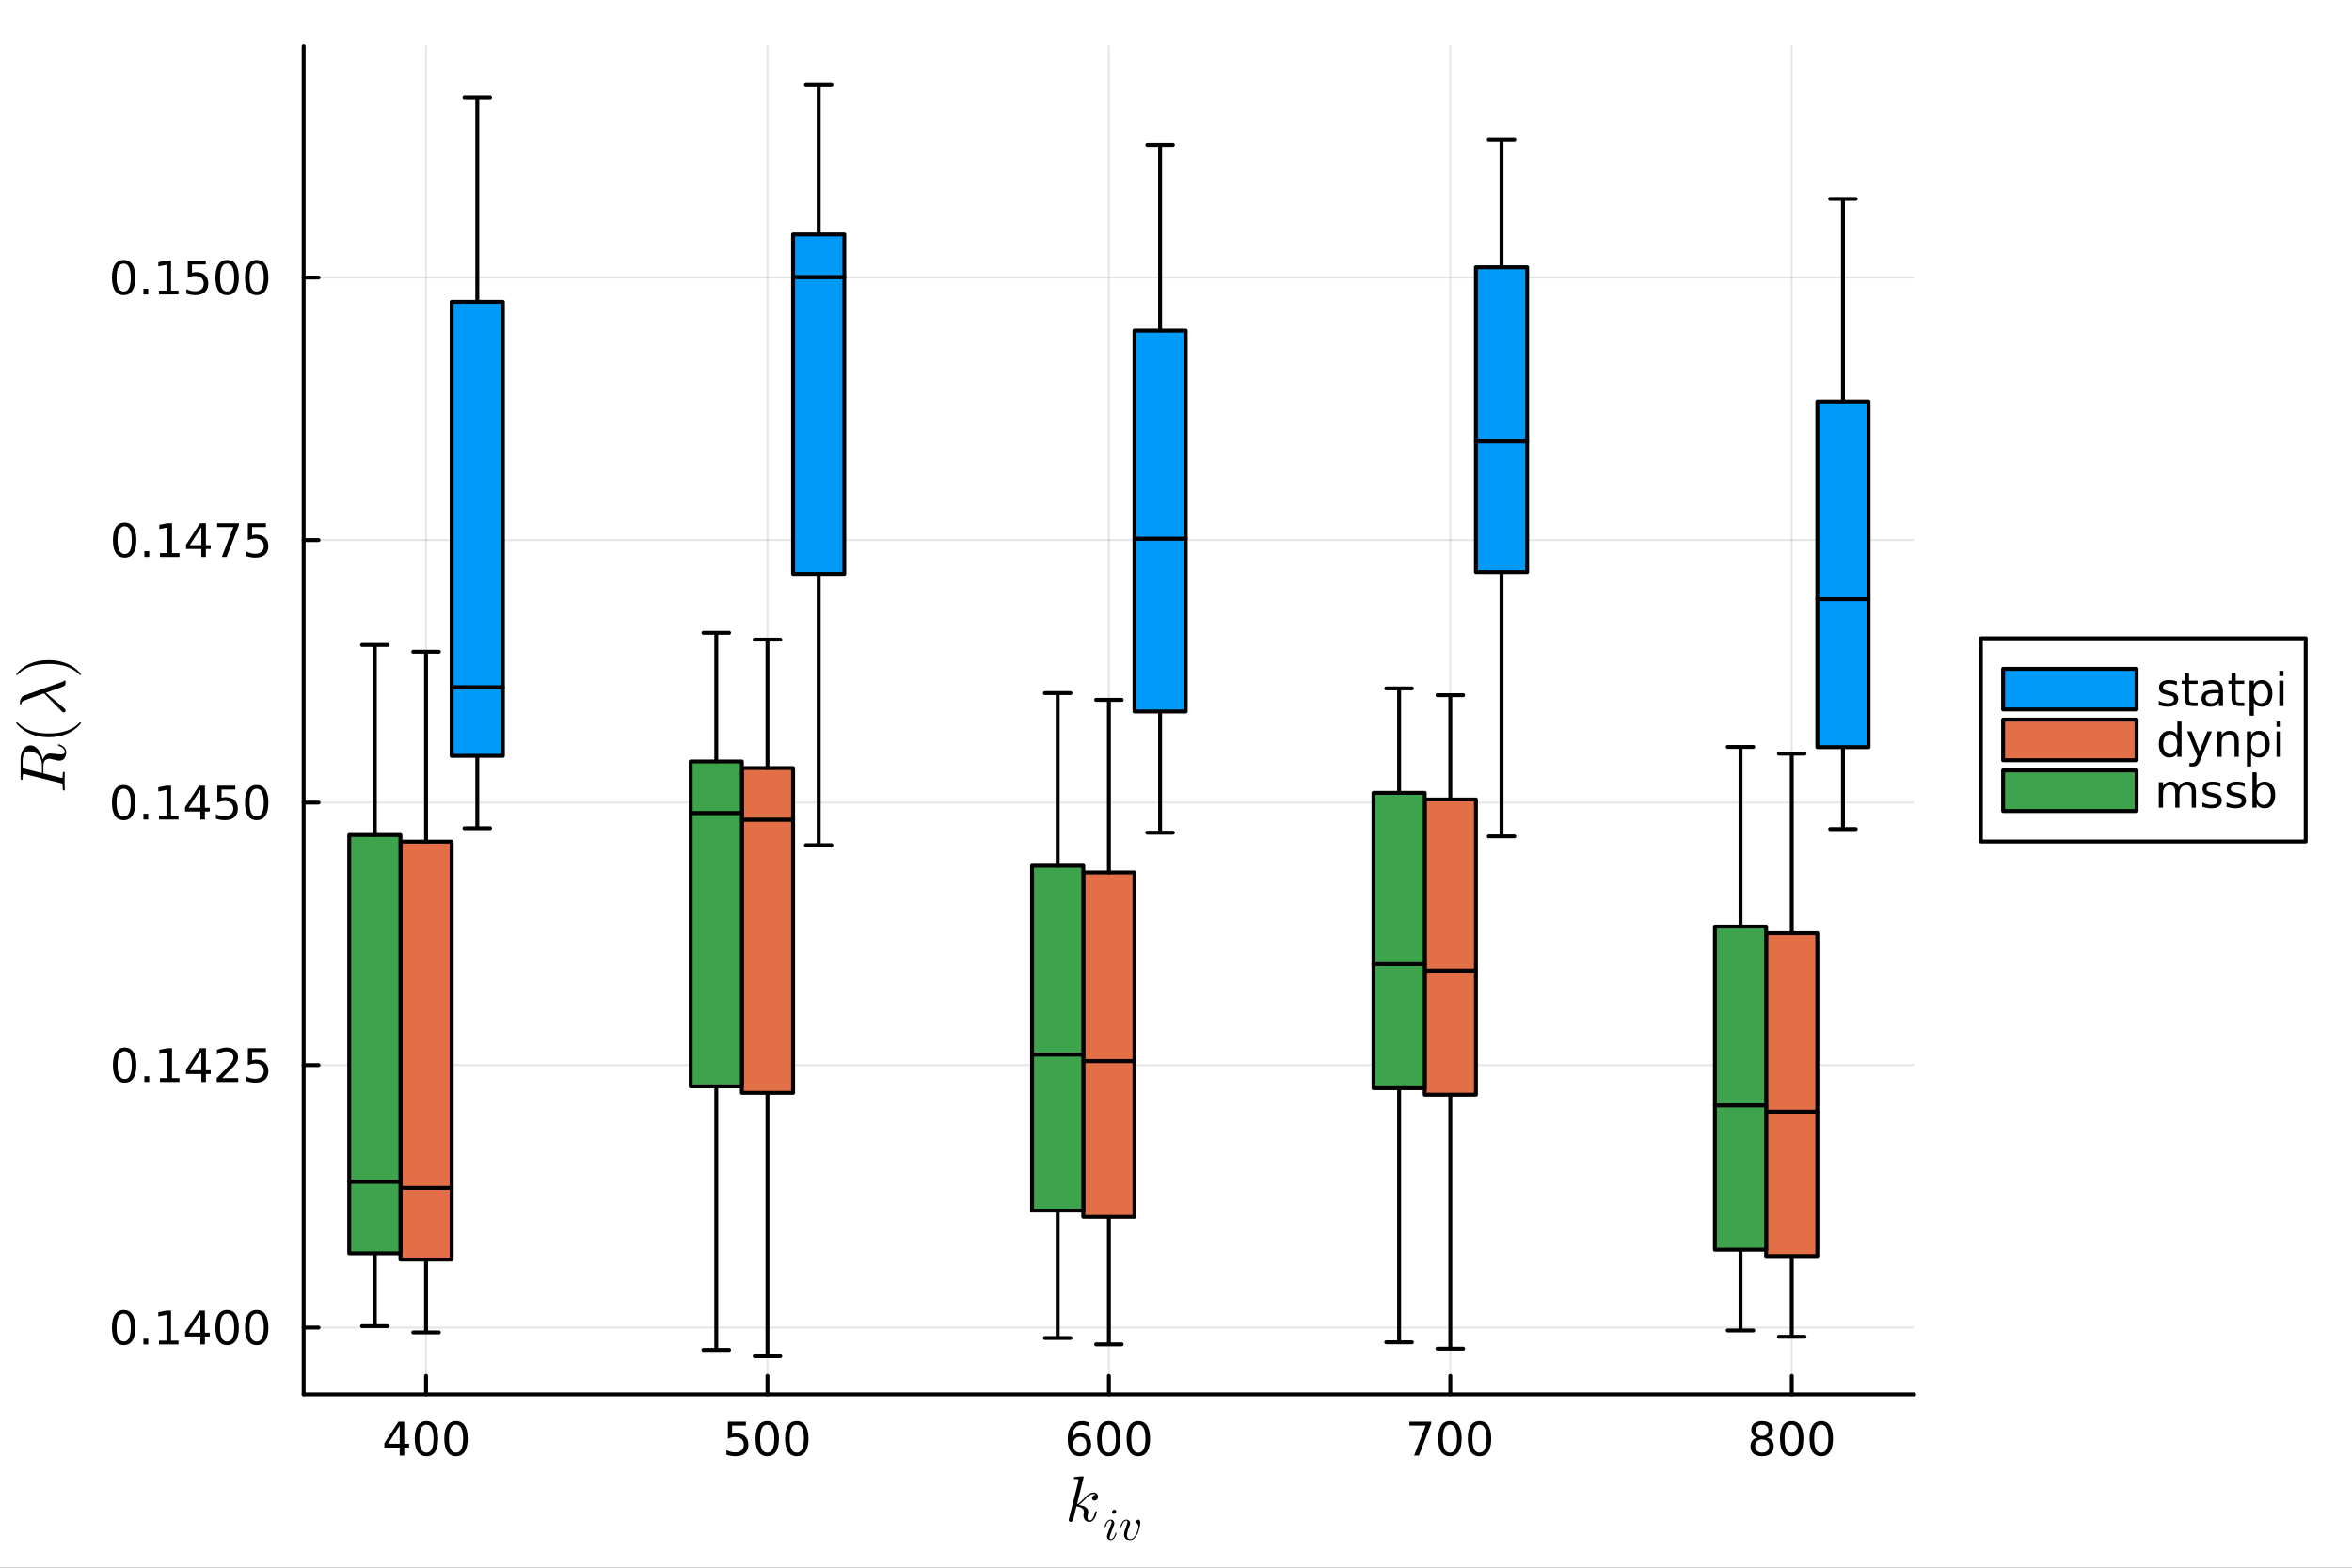 <?xml version="1.0" encoding="utf-8"?>
<svg xmlns="http://www.w3.org/2000/svg" xmlns:xlink="http://www.w3.org/1999/xlink" width="600" height="400" viewBox="0 0 2400 1600">
<rect x="0" y="0" width="2400" height="1600" fill="#333333" stroke="none"/>
<defs>
  <clipPath id="clip160">
    <rect x="0" y="0" width="2400" height="1600"/>
  </clipPath>
</defs>
<path clip-path="url(#clip160)" d="M0 1600 L2400 1600 L2400 0 L0 0  Z" fill="#ffffff" fill-rule="evenodd" fill-opacity="1"/>
<defs>
  <clipPath id="clip161">
    <rect x="480" y="0" width="1681" height="1600"/>
  </clipPath>
</defs>
<path clip-path="url(#clip160)" d="M309.866 1423.18 L1953.2 1423.18 L1953.2 47.244 L309.866 47.244  Z" fill="#ffffff" fill-rule="evenodd" fill-opacity="1"/>
<defs>
  <clipPath id="clip162">
    <rect x="309" y="47" width="1644" height="1377"/>
  </clipPath>
</defs>
<polyline clip-path="url(#clip162)" style="stroke:#000000; stroke-linecap:round; stroke-linejoin:round; stroke-width:2; stroke-opacity:0.1; fill:none" points="434.762,1423.18 434.762,47.244 "/>
<polyline clip-path="url(#clip162)" style="stroke:#000000; stroke-linecap:round; stroke-linejoin:round; stroke-width:2; stroke-opacity:0.1; fill:none" points="783.146,1423.18 783.146,47.244 "/>
<polyline clip-path="url(#clip162)" style="stroke:#000000; stroke-linecap:round; stroke-linejoin:round; stroke-width:2; stroke-opacity:0.1; fill:none" points="1131.53,1423.18 1131.53,47.244 "/>
<polyline clip-path="url(#clip162)" style="stroke:#000000; stroke-linecap:round; stroke-linejoin:round; stroke-width:2; stroke-opacity:0.1; fill:none" points="1479.92,1423.18 1479.92,47.244 "/>
<polyline clip-path="url(#clip162)" style="stroke:#000000; stroke-linecap:round; stroke-linejoin:round; stroke-width:2; stroke-opacity:0.1; fill:none" points="1828.3,1423.18 1828.3,47.244 "/>
<polyline clip-path="url(#clip160)" style="stroke:#000000; stroke-linecap:round; stroke-linejoin:round; stroke-width:4; stroke-opacity:1; fill:none" points="309.866,1423.18 1953.2,1423.18 "/>
<polyline clip-path="url(#clip160)" style="stroke:#000000; stroke-linecap:round; stroke-linejoin:round; stroke-width:4; stroke-opacity:1; fill:none" points="434.762,1423.18 434.762,1404.28 "/>
<polyline clip-path="url(#clip160)" style="stroke:#000000; stroke-linecap:round; stroke-linejoin:round; stroke-width:4; stroke-opacity:1; fill:none" points="783.146,1423.18 783.146,1404.28 "/>
<polyline clip-path="url(#clip160)" style="stroke:#000000; stroke-linecap:round; stroke-linejoin:round; stroke-width:4; stroke-opacity:1; fill:none" points="1131.53,1423.18 1131.53,1404.28 "/>
<polyline clip-path="url(#clip160)" style="stroke:#000000; stroke-linecap:round; stroke-linejoin:round; stroke-width:4; stroke-opacity:1; fill:none" points="1479.92,1423.18 1479.92,1404.28 "/>
<polyline clip-path="url(#clip160)" style="stroke:#000000; stroke-linecap:round; stroke-linejoin:round; stroke-width:4; stroke-opacity:1; fill:none" points="1828.3,1423.18 1828.3,1404.28 "/>
<path clip-path="url(#clip160)" d="M407.852 1455.09 L396.047 1473.54 L407.852 1473.54 L407.852 1455.09 M406.625 1451.02 L412.505 1451.02 L412.505 1473.54 L417.435 1473.54 L417.435 1477.43 L412.505 1477.43 L412.505 1485.58 L407.852 1485.58 L407.852 1477.43 L392.25 1477.43 L392.25 1472.92 L406.625 1451.02 Z" fill="#000000" fill-rule="nonzero" fill-opacity="1" /><path clip-path="url(#clip160)" d="M435.167 1454.1 Q431.556 1454.1 429.727 1457.66 Q427.921 1461.2 427.921 1468.33 Q427.921 1475.44 429.727 1479.01 Q431.556 1482.55 435.167 1482.55 Q438.801 1482.55 440.606 1479.01 Q442.435 1475.44 442.435 1468.33 Q442.435 1461.2 440.606 1457.66 Q438.801 1454.1 435.167 1454.1 M435.167 1450.39 Q440.977 1450.39 444.032 1455 Q447.111 1459.58 447.111 1468.33 Q447.111 1477.06 444.032 1481.67 Q440.977 1486.25 435.167 1486.25 Q429.357 1486.25 426.278 1481.67 Q423.222 1477.06 423.222 1468.33 Q423.222 1459.58 426.278 1455 Q429.357 1450.39 435.167 1450.39 Z" fill="#000000" fill-rule="nonzero" fill-opacity="1" /><path clip-path="url(#clip160)" d="M465.329 1454.1 Q461.717 1454.1 459.889 1457.66 Q458.083 1461.2 458.083 1468.33 Q458.083 1475.44 459.889 1479.01 Q461.717 1482.55 465.329 1482.55 Q468.963 1482.55 470.768 1479.01 Q472.597 1475.44 472.597 1468.33 Q472.597 1461.2 470.768 1457.66 Q468.963 1454.1 465.329 1454.1 M465.329 1450.39 Q471.139 1450.39 474.194 1455 Q477.273 1459.58 477.273 1468.33 Q477.273 1477.06 474.194 1481.67 Q471.139 1486.25 465.329 1486.25 Q459.518 1486.25 456.44 1481.67 Q453.384 1477.06 453.384 1468.33 Q453.384 1459.58 456.44 1455 Q459.518 1450.39 465.329 1450.39 Z" fill="#000000" fill-rule="nonzero" fill-opacity="1" /><path clip-path="url(#clip160)" d="M742.764 1451.02 L761.121 1451.02 L761.121 1454.96 L747.047 1454.96 L747.047 1463.43 Q748.065 1463.08 749.084 1462.92 Q750.102 1462.73 751.121 1462.73 Q756.908 1462.73 760.287 1465.9 Q763.667 1469.08 763.667 1474.49 Q763.667 1480.07 760.195 1483.17 Q756.723 1486.25 750.403 1486.25 Q748.227 1486.25 745.959 1485.88 Q743.713 1485.51 741.306 1484.77 L741.306 1480.07 Q743.389 1481.2 745.612 1481.76 Q747.834 1482.32 750.311 1482.32 Q754.315 1482.32 756.653 1480.21 Q758.991 1478.1 758.991 1474.49 Q758.991 1470.88 756.653 1468.77 Q754.315 1466.67 750.311 1466.67 Q748.436 1466.67 746.561 1467.08 Q744.709 1467.5 742.764 1468.38 L742.764 1451.02 Z" fill="#000000" fill-rule="nonzero" fill-opacity="1" /><path clip-path="url(#clip160)" d="M782.88 1454.1 Q779.269 1454.1 777.44 1457.66 Q775.635 1461.2 775.635 1468.33 Q775.635 1475.44 777.44 1479.01 Q779.269 1482.55 782.88 1482.55 Q786.514 1482.55 788.32 1479.01 Q790.148 1475.44 790.148 1468.33 Q790.148 1461.2 788.32 1457.66 Q786.514 1454.1 782.88 1454.1 M782.88 1450.39 Q788.69 1450.39 791.746 1455 Q794.824 1459.58 794.824 1468.33 Q794.824 1477.06 791.746 1481.67 Q788.69 1486.25 782.88 1486.25 Q777.07 1486.25 773.991 1481.67 Q770.935 1477.06 770.935 1468.33 Q770.935 1459.58 773.991 1455 Q777.07 1450.39 782.88 1450.39 Z" fill="#000000" fill-rule="nonzero" fill-opacity="1" /><path clip-path="url(#clip160)" d="M813.042 1454.1 Q809.431 1454.1 807.602 1457.66 Q805.796 1461.2 805.796 1468.33 Q805.796 1475.44 807.602 1479.01 Q809.431 1482.55 813.042 1482.55 Q816.676 1482.55 818.482 1479.01 Q820.31 1475.44 820.31 1468.33 Q820.31 1461.2 818.482 1457.66 Q816.676 1454.1 813.042 1454.1 M813.042 1450.39 Q818.852 1450.39 821.907 1455 Q824.986 1459.58 824.986 1468.33 Q824.986 1477.06 821.907 1481.67 Q818.852 1486.25 813.042 1486.25 Q807.232 1486.25 804.153 1481.67 Q801.097 1477.06 801.097 1468.33 Q801.097 1459.58 804.153 1455 Q807.232 1450.39 813.042 1450.39 Z" fill="#000000" fill-rule="nonzero" fill-opacity="1" /><path clip-path="url(#clip160)" d="M1101.85 1466.44 Q1098.71 1466.44 1096.85 1468.59 Q1095.03 1470.74 1095.03 1474.49 Q1095.03 1478.22 1096.85 1480.39 Q1098.71 1482.55 1101.85 1482.55 Q1105 1482.55 1106.83 1480.39 Q1108.68 1478.22 1108.68 1474.49 Q1108.68 1470.74 1106.83 1468.59 Q1105 1466.44 1101.85 1466.44 M1111.14 1451.78 L1111.14 1456.04 Q1109.38 1455.21 1107.57 1454.77 Q1105.79 1454.33 1104.03 1454.33 Q1099.4 1454.33 1096.95 1457.45 Q1094.52 1460.58 1094.17 1466.9 Q1095.54 1464.89 1097.6 1463.82 Q1099.66 1462.73 1102.13 1462.73 Q1107.34 1462.73 1110.35 1465.9 Q1113.38 1469.05 1113.38 1474.49 Q1113.38 1479.82 1110.23 1483.03 Q1107.09 1486.25 1101.85 1486.25 Q1095.86 1486.25 1092.69 1481.67 Q1089.52 1477.06 1089.52 1468.33 Q1089.52 1460.14 1093.41 1455.28 Q1097.29 1450.39 1103.85 1450.39 Q1105.6 1450.39 1107.39 1450.74 Q1109.19 1451.09 1111.14 1451.78 Z" fill="#000000" fill-rule="nonzero" fill-opacity="1" /><path clip-path="url(#clip160)" d="M1131.44 1454.1 Q1127.83 1454.1 1126 1457.66 Q1124.19 1461.2 1124.19 1468.33 Q1124.19 1475.44 1126 1479.01 Q1127.83 1482.55 1131.44 1482.55 Q1135.07 1482.55 1136.88 1479.01 Q1138.71 1475.44 1138.71 1468.33 Q1138.71 1461.2 1136.88 1457.66 Q1135.07 1454.1 1131.44 1454.1 M1131.44 1450.39 Q1137.25 1450.39 1140.3 1455 Q1143.38 1459.58 1143.38 1468.33 Q1143.38 1477.06 1140.3 1481.67 Q1137.25 1486.25 1131.44 1486.25 Q1125.63 1486.25 1122.55 1481.67 Q1119.49 1477.06 1119.49 1468.33 Q1119.49 1459.58 1122.55 1455 Q1125.63 1450.39 1131.44 1450.39 Z" fill="#000000" fill-rule="nonzero" fill-opacity="1" /><path clip-path="url(#clip160)" d="M1161.6 1454.1 Q1157.99 1454.1 1156.16 1457.66 Q1154.35 1461.2 1154.35 1468.33 Q1154.35 1475.44 1156.16 1479.01 Q1157.99 1482.55 1161.6 1482.55 Q1165.23 1482.55 1167.04 1479.01 Q1168.87 1475.44 1168.87 1468.33 Q1168.87 1461.2 1167.04 1457.66 Q1165.23 1454.1 1161.6 1454.1 M1161.6 1450.39 Q1167.41 1450.39 1170.47 1455 Q1173.54 1459.58 1173.54 1468.33 Q1173.54 1477.06 1170.47 1481.67 Q1167.41 1486.25 1161.6 1486.25 Q1155.79 1486.25 1152.71 1481.67 Q1149.66 1477.06 1149.66 1468.33 Q1149.66 1459.58 1152.71 1455 Q1155.79 1450.39 1161.6 1450.39 Z" fill="#000000" fill-rule="nonzero" fill-opacity="1" /><path clip-path="url(#clip160)" d="M1438.19 1451.02 L1460.41 1451.02 L1460.41 1453.01 L1447.87 1485.58 L1442.98 1485.58 L1454.79 1454.96 L1438.19 1454.96 L1438.19 1451.02 Z" fill="#000000" fill-rule="nonzero" fill-opacity="1" /><path clip-path="url(#clip160)" d="M1479.53 1454.1 Q1475.92 1454.1 1474.09 1457.66 Q1472.29 1461.2 1472.29 1468.33 Q1472.29 1475.44 1474.09 1479.01 Q1475.92 1482.55 1479.53 1482.55 Q1483.17 1482.55 1484.97 1479.01 Q1486.8 1475.44 1486.8 1468.33 Q1486.8 1461.2 1484.97 1457.66 Q1483.17 1454.1 1479.53 1454.1 M1479.53 1450.39 Q1485.34 1450.39 1488.4 1455 Q1491.48 1459.58 1491.48 1468.33 Q1491.48 1477.06 1488.4 1481.67 Q1485.34 1486.25 1479.53 1486.25 Q1473.72 1486.25 1470.64 1481.67 Q1467.59 1477.06 1467.59 1468.33 Q1467.59 1459.58 1470.64 1455 Q1473.72 1450.39 1479.53 1450.39 Z" fill="#000000" fill-rule="nonzero" fill-opacity="1" /><path clip-path="url(#clip160)" d="M1509.69 1454.1 Q1506.08 1454.1 1504.26 1457.66 Q1502.45 1461.2 1502.45 1468.33 Q1502.45 1475.44 1504.26 1479.01 Q1506.08 1482.55 1509.69 1482.55 Q1513.33 1482.55 1515.13 1479.01 Q1516.96 1475.44 1516.96 1468.33 Q1516.96 1461.2 1515.13 1457.66 Q1513.33 1454.1 1509.69 1454.1 M1509.69 1450.39 Q1515.51 1450.39 1518.56 1455 Q1521.64 1459.58 1521.64 1468.33 Q1521.64 1477.06 1518.56 1481.67 Q1515.51 1486.25 1509.69 1486.25 Q1503.88 1486.25 1500.81 1481.67 Q1497.75 1477.06 1497.75 1468.33 Q1497.75 1459.58 1500.81 1455 Q1503.88 1450.39 1509.69 1450.39 Z" fill="#000000" fill-rule="nonzero" fill-opacity="1" /><path clip-path="url(#clip160)" d="M1798.09 1469.17 Q1794.76 1469.17 1792.84 1470.95 Q1790.94 1472.73 1790.94 1475.86 Q1790.94 1478.98 1792.84 1480.77 Q1794.76 1482.55 1798.09 1482.55 Q1801.42 1482.55 1803.35 1480.77 Q1805.27 1478.96 1805.27 1475.86 Q1805.27 1472.73 1803.35 1470.95 Q1801.45 1469.17 1798.09 1469.17 M1793.42 1467.18 Q1790.41 1466.44 1788.72 1464.38 Q1787.05 1462.32 1787.05 1459.35 Q1787.05 1455.21 1789.99 1452.8 Q1792.95 1450.39 1798.09 1450.39 Q1803.25 1450.39 1806.19 1452.8 Q1809.13 1455.21 1809.13 1459.35 Q1809.13 1462.32 1807.44 1464.38 Q1805.78 1466.44 1802.79 1467.18 Q1806.17 1467.96 1808.04 1470.26 Q1809.94 1472.55 1809.94 1475.86 Q1809.94 1480.88 1806.86 1483.57 Q1803.81 1486.25 1798.09 1486.25 Q1792.37 1486.25 1789.3 1483.57 Q1786.24 1480.88 1786.24 1475.86 Q1786.24 1472.55 1788.14 1470.26 Q1790.04 1467.96 1793.42 1467.18 M1791.7 1459.79 Q1791.7 1462.48 1793.37 1463.98 Q1795.06 1465.49 1798.09 1465.49 Q1801.1 1465.49 1802.79 1463.98 Q1804.5 1462.48 1804.5 1459.79 Q1804.5 1457.11 1802.79 1455.6 Q1801.1 1454.1 1798.09 1454.1 Q1795.06 1454.1 1793.37 1455.6 Q1791.7 1457.11 1791.7 1459.79 Z" fill="#000000" fill-rule="nonzero" fill-opacity="1" /><path clip-path="url(#clip160)" d="M1828.25 1454.1 Q1824.64 1454.1 1822.81 1457.66 Q1821.01 1461.2 1821.01 1468.33 Q1821.01 1475.44 1822.81 1479.01 Q1824.64 1482.55 1828.25 1482.55 Q1831.89 1482.55 1833.69 1479.01 Q1835.52 1475.44 1835.52 1468.33 Q1835.52 1461.2 1833.69 1457.66 Q1831.89 1454.1 1828.25 1454.1 M1828.25 1450.39 Q1834.06 1450.39 1837.12 1455 Q1840.2 1459.58 1840.2 1468.33 Q1840.2 1477.06 1837.12 1481.67 Q1834.06 1486.25 1828.25 1486.25 Q1822.44 1486.25 1819.36 1481.67 Q1816.31 1477.06 1816.31 1468.33 Q1816.31 1459.58 1819.36 1455 Q1822.44 1450.39 1828.25 1450.39 Z" fill="#000000" fill-rule="nonzero" fill-opacity="1" /><path clip-path="url(#clip160)" d="M1858.42 1454.1 Q1854.8 1454.1 1852.98 1457.66 Q1851.17 1461.2 1851.17 1468.33 Q1851.17 1475.44 1852.98 1479.01 Q1854.8 1482.55 1858.42 1482.55 Q1862.05 1482.55 1863.85 1479.01 Q1865.68 1475.44 1865.68 1468.33 Q1865.68 1461.2 1863.85 1457.66 Q1862.05 1454.1 1858.42 1454.1 M1858.42 1450.39 Q1864.23 1450.39 1867.28 1455 Q1870.36 1459.58 1870.36 1468.33 Q1870.36 1477.06 1867.28 1481.67 Q1864.23 1486.25 1858.42 1486.25 Q1852.6 1486.25 1849.53 1481.67 Q1846.47 1477.06 1846.47 1468.33 Q1846.47 1459.58 1849.53 1455 Q1852.6 1450.39 1858.42 1450.39 Z" fill="#000000" fill-rule="nonzero" fill-opacity="1" /><path clip-path="url(#clip160)" d="M1120.41 1527.51 Q1120.41 1529.35 1119.28 1530.44 Q1118.19 1531.54 1116.8 1531.54 Q1115.58 1531.54 1114.94 1530.83 Q1114.29 1530.12 1114.29 1529.22 Q1114.29 1528.83 1114.45 1528.35 Q1114.61 1527.83 1114.97 1527.22 Q1115.35 1526.61 1116.16 1526.16 Q1116.96 1525.71 1118.06 1525.64 Q1117.83 1525.42 1117.77 1525.38 Q1117.29 1525 1116.39 1524.87 Q1116.26 1524.81 1115.81 1524.81 Q1113.58 1524.81 1111.33 1526.45 Q1109.11 1528.06 1106.37 1531.12 Q1102.92 1534.69 1100.7 1536.01 Q1110.46 1537.3 1110.46 1542.94 Q1110.46 1543.87 1110.2 1545 Q1109.69 1547.12 1109.69 1548.67 Q1109.69 1551.76 1111.78 1551.76 Q1113.81 1551.76 1115.1 1549.7 Q1116.42 1547.64 1117.51 1543.61 Q1117.67 1542.87 1117.83 1542.65 Q1118 1542.42 1118.45 1542.42 Q1119.25 1542.42 1119.25 1543.07 Q1118.51 1546.83 1116.87 1549.73 Q1114.77 1553.24 1111.65 1553.24 Q1109.04 1553.24 1107.3 1551.44 Q1105.6 1549.6 1105.6 1546.71 Q1105.6 1546 1105.85 1544.39 Q1106.05 1543.74 1106.05 1543 Q1106.05 1541.49 1105.21 1540.36 Q1104.37 1539.2 1103.02 1538.62 Q1101.67 1538.04 1100.54 1537.78 Q1099.44 1537.49 1098.38 1537.4 Q1095.16 1551.02 1094.71 1551.86 Q1094.42 1552.44 1093.78 1552.82 Q1093.13 1553.24 1092.46 1553.24 Q1091.81 1553.24 1091.17 1552.79 Q1090.56 1552.37 1090.56 1551.38 Q1090.56 1550.86 1090.81 1549.93 L1100.38 1511.92 L1100.57 1510.63 Q1100.57 1510.25 1100.41 1510.05 Q1100.28 1509.83 1099.51 1509.67 Q1098.77 1509.51 1097.29 1509.51 Q1096.68 1509.51 1096.39 1509.48 Q1096.13 1509.44 1095.9 1509.28 Q1095.68 1509.09 1095.68 1508.7 Q1095.68 1508.15 1095.9 1507.86 Q1096.16 1507.54 1096.35 1507.48 Q1096.55 1507.41 1096.93 1507.38 Q1097.48 1507.35 1099.32 1507.19 Q1101.15 1507 1102.73 1506.87 Q1104.31 1506.74 1104.98 1506.74 Q1105.37 1506.74 1105.56 1506.93 Q1105.79 1507.09 1105.82 1507.29 L1105.85 1507.45 L1098.99 1535.27 Q1101.83 1534.14 1106.3 1529.15 Q1111.49 1523.36 1115.93 1523.36 Q1118.03 1523.36 1119.22 1524.64 Q1120.41 1525.9 1120.41 1527.51 Z" fill="#000000" fill-rule="nonzero" fill-opacity="1" /><path clip-path="url(#clip160)" d="M1138.95 1542.52 Q1138.95 1543.51 1138.14 1544.25 Q1137.35 1544.98 1136.49 1544.98 Q1135.7 1544.98 1135.21 1544.5 Q1134.73 1544.01 1134.73 1543.31 Q1134.73 1542.38 1135.52 1541.62 Q1136.31 1540.85 1137.24 1540.85 Q1138 1540.85 1138.48 1541.32 Q1138.95 1541.8 1138.95 1542.52 M1139.35 1564.77 Q1139.35 1564.95 1139.15 1565.67 Q1138.95 1566.37 1138.45 1567.45 Q1137.98 1568.51 1137.33 1569.5 Q1136.67 1570.5 1135.59 1571.2 Q1134.53 1571.89 1133.31 1571.89 Q1131.67 1571.89 1130.59 1570.81 Q1129.53 1569.73 1129.53 1568.11 Q1129.53 1567.23 1130.59 1564.41 Q1133.65 1556.2 1133.76 1555.87 Q1134.28 1554.58 1134.28 1553.45 Q1134.28 1552.93 1134.17 1552.62 Q1134.06 1552.28 1133.83 1552.17 Q1133.61 1552.03 1133.47 1552.01 Q1133.36 1551.99 1133.13 1551.99 Q1131.8 1551.99 1130.56 1553.34 Q1129.32 1554.69 1128.47 1557.71 Q1128.29 1558.28 1128.17 1558.41 Q1128.06 1558.55 1127.72 1558.55 Q1127.16 1558.53 1127.16 1558.07 Q1127.16 1557.94 1127.32 1557.42 Q1127.47 1556.88 1127.77 1556.07 Q1128.06 1555.23 1128.58 1554.38 Q1129.1 1553.5 1129.73 1552.73 Q1130.38 1551.96 1131.31 1551.47 Q1132.23 1550.97 1133.27 1550.97 Q1134.96 1550.97 1136 1552.08 Q1137.06 1553.16 1137.06 1554.76 Q1137.06 1555.64 1136.45 1557.2 Q1135.7 1559.22 1135.43 1559.88 L1133.63 1564.72 Q1132.97 1566.48 1132.77 1567.02 Q1132.59 1567.54 1132.43 1568.17 Q1132.3 1568.78 1132.3 1569.35 Q1132.3 1570.14 1132.55 1570.5 Q1132.82 1570.86 1133.4 1570.86 Q1135.03 1570.86 1136.22 1569.26 Q1137.42 1567.63 1138.11 1565.15 Q1138.14 1565.09 1138.16 1564.97 Q1138.34 1564.41 1138.52 1564.34 Q1138.61 1564.32 1138.79 1564.32 Q1139.35 1564.32 1139.35 1564.77 Z" fill="#000000" fill-rule="nonzero" fill-opacity="1" /><path clip-path="url(#clip160)" d="M1163.56 1554.2 Q1163.56 1554.78 1163.4 1555.93 Q1163.24 1557.08 1162.86 1558.75 Q1162.48 1560.42 1161.91 1562.18 Q1161.37 1563.94 1160.52 1565.69 Q1159.66 1567.43 1158.64 1568.81 Q1157.63 1570.18 1156.21 1571.04 Q1154.79 1571.89 1153.19 1571.89 Q1152.45 1571.89 1151.72 1571.78 Q1151 1571.67 1150.1 1571.31 Q1149.2 1570.95 1148.55 1570.36 Q1147.89 1569.75 1147.44 1568.67 Q1146.99 1567.59 1146.99 1566.17 Q1146.99 1564.7 1147.53 1562.74 Q1148.09 1560.76 1149.63 1556.7 Q1150.42 1554.6 1150.42 1553.45 Q1150.42 1552.93 1150.3 1552.62 Q1150.19 1552.28 1149.97 1552.17 Q1149.74 1552.03 1149.6 1552.01 Q1149.49 1551.99 1149.27 1551.99 Q1148.03 1551.99 1146.76 1553.27 Q1145.5 1554.56 1144.6 1557.71 Q1144.42 1558.28 1144.31 1558.41 Q1144.19 1558.55 1143.86 1558.55 Q1143.29 1558.53 1143.29 1558.07 Q1143.29 1557.94 1143.45 1557.42 Q1143.61 1556.88 1143.9 1556.07 Q1144.19 1555.23 1144.71 1554.38 Q1145.23 1553.5 1145.86 1552.73 Q1146.52 1551.96 1147.44 1551.47 Q1148.36 1550.97 1149.4 1550.97 Q1151.09 1550.97 1152.13 1552.08 Q1153.19 1553.16 1153.19 1554.76 Q1153.19 1555.64 1152.63 1557.06 Q1151.68 1559.63 1151.25 1560.87 Q1150.82 1562.11 1150.37 1563.87 Q1149.94 1565.63 1149.94 1566.84 Q1149.94 1568.69 1150.8 1569.77 Q1151.66 1570.86 1153.37 1570.86 Q1154.9 1570.86 1156.28 1569.75 Q1157.68 1568.63 1158.6 1567.02 Q1159.52 1565.4 1160.22 1563.6 Q1160.92 1561.77 1161.24 1560.4 Q1161.58 1559 1161.58 1558.34 Q1161.58 1556.07 1160.02 1554.58 Q1159.59 1554.15 1159.43 1553.88 Q1159.28 1553.61 1159.28 1553.18 Q1159.28 1552.39 1159.98 1551.69 Q1160.7 1550.97 1161.53 1550.97 Q1162.3 1550.97 1162.93 1551.74 Q1163.56 1552.51 1163.56 1554.2 Z" fill="#000000" fill-rule="nonzero" fill-opacity="1" /><polyline clip-path="url(#clip162)" style="stroke:#000000; stroke-linecap:round; stroke-linejoin:round; stroke-width:2; stroke-opacity:0.1; fill:none" points="309.866,1354.95 1953.2,1354.95 "/>
<polyline clip-path="url(#clip162)" style="stroke:#000000; stroke-linecap:round; stroke-linejoin:round; stroke-width:2; stroke-opacity:0.1; fill:none" points="309.866,1087.04 1953.2,1087.04 "/>
<polyline clip-path="url(#clip162)" style="stroke:#000000; stroke-linecap:round; stroke-linejoin:round; stroke-width:2; stroke-opacity:0.1; fill:none" points="309.866,819.123 1953.2,819.123 "/>
<polyline clip-path="url(#clip162)" style="stroke:#000000; stroke-linecap:round; stroke-linejoin:round; stroke-width:2; stroke-opacity:0.1; fill:none" points="309.866,551.209 1953.2,551.209 "/>
<polyline clip-path="url(#clip162)" style="stroke:#000000; stroke-linecap:round; stroke-linejoin:round; stroke-width:2; stroke-opacity:0.1; fill:none" points="309.866,283.294 1953.2,283.294 "/>
<polyline clip-path="url(#clip160)" style="stroke:#000000; stroke-linecap:round; stroke-linejoin:round; stroke-width:4; stroke-opacity:1; fill:none" points="309.866,1423.18 309.866,47.244 "/>
<polyline clip-path="url(#clip160)" style="stroke:#000000; stroke-linecap:round; stroke-linejoin:round; stroke-width:4; stroke-opacity:1; fill:none" points="309.866,1354.95 325.067,1354.95 "/>
<polyline clip-path="url(#clip160)" style="stroke:#000000; stroke-linecap:round; stroke-linejoin:round; stroke-width:4; stroke-opacity:1; fill:none" points="309.866,1087.04 325.067,1087.04 "/>
<polyline clip-path="url(#clip160)" style="stroke:#000000; stroke-linecap:round; stroke-linejoin:round; stroke-width:4; stroke-opacity:1; fill:none" points="309.866,819.123 325.067,819.123 "/>
<polyline clip-path="url(#clip160)" style="stroke:#000000; stroke-linecap:round; stroke-linejoin:round; stroke-width:4; stroke-opacity:1; fill:none" points="309.866,551.209 325.067,551.209 "/>
<polyline clip-path="url(#clip160)" style="stroke:#000000; stroke-linecap:round; stroke-linejoin:round; stroke-width:4; stroke-opacity:1; fill:none" points="309.866,283.294 325.067,283.294 "/>
<path clip-path="url(#clip160)" d="M126.205 1340.75 Q122.593 1340.75 120.765 1344.32 Q118.959 1347.86 118.959 1354.99 Q118.959 1362.09 120.765 1365.66 Q122.593 1369.2 126.205 1369.2 Q129.839 1369.2 131.644 1365.66 Q133.473 1362.09 133.473 1354.99 Q133.473 1347.86 131.644 1344.32 Q129.839 1340.75 126.205 1340.75 M126.205 1337.05 Q132.015 1337.05 135.07 1341.65 Q138.149 1346.24 138.149 1354.99 Q138.149 1363.71 135.07 1368.32 Q132.015 1372.9 126.205 1372.9 Q120.394 1372.9 117.316 1368.32 Q114.26 1363.71 114.26 1354.99 Q114.26 1346.24 117.316 1341.65 Q120.394 1337.05 126.205 1337.05 Z" fill="#000000" fill-rule="nonzero" fill-opacity="1" /><path clip-path="url(#clip160)" d="M146.366 1366.35 L151.251 1366.35 L151.251 1372.23 L146.366 1372.23 L146.366 1366.35 Z" fill="#000000" fill-rule="nonzero" fill-opacity="1" /><path clip-path="url(#clip160)" d="M162.246 1368.3 L169.885 1368.3 L169.885 1341.93 L161.575 1343.6 L161.575 1339.34 L169.839 1337.67 L174.514 1337.67 L174.514 1368.3 L182.153 1368.3 L182.153 1372.23 L162.246 1372.23 L162.246 1368.3 Z" fill="#000000" fill-rule="nonzero" fill-opacity="1" /><path clip-path="url(#clip160)" d="M204.445 1341.75 L192.639 1360.2 L204.445 1360.2 L204.445 1341.75 M203.218 1337.67 L209.098 1337.67 L209.098 1360.2 L214.028 1360.2 L214.028 1364.08 L209.098 1364.08 L209.098 1372.23 L204.445 1372.23 L204.445 1364.08 L188.843 1364.08 L188.843 1359.57 L203.218 1337.67 Z" fill="#000000" fill-rule="nonzero" fill-opacity="1" /><path clip-path="url(#clip160)" d="M231.76 1340.75 Q228.148 1340.75 226.32 1344.32 Q224.514 1347.86 224.514 1354.99 Q224.514 1362.09 226.32 1365.66 Q228.148 1369.2 231.76 1369.2 Q235.394 1369.2 237.199 1365.66 Q239.028 1362.09 239.028 1354.99 Q239.028 1347.86 237.199 1344.32 Q235.394 1340.75 231.76 1340.75 M231.76 1337.05 Q237.57 1337.05 240.625 1341.65 Q243.704 1346.24 243.704 1354.99 Q243.704 1363.71 240.625 1368.32 Q237.57 1372.9 231.76 1372.9 Q225.949 1372.9 222.871 1368.32 Q219.815 1363.71 219.815 1354.99 Q219.815 1346.24 222.871 1341.65 Q225.949 1337.05 231.76 1337.05 Z" fill="#000000" fill-rule="nonzero" fill-opacity="1" /><path clip-path="url(#clip160)" d="M261.921 1340.75 Q258.31 1340.75 256.482 1344.32 Q254.676 1347.86 254.676 1354.99 Q254.676 1362.09 256.482 1365.66 Q258.31 1369.2 261.921 1369.2 Q265.556 1369.2 267.361 1365.66 Q269.19 1362.09 269.19 1354.99 Q269.19 1347.86 267.361 1344.32 Q265.556 1340.75 261.921 1340.75 M261.921 1337.05 Q267.732 1337.05 270.787 1341.65 Q273.866 1346.24 273.866 1354.99 Q273.866 1363.71 270.787 1368.32 Q267.732 1372.9 261.921 1372.9 Q256.111 1372.9 253.033 1368.32 Q249.977 1363.71 249.977 1354.99 Q249.977 1346.24 253.033 1341.65 Q256.111 1337.05 261.921 1337.05 Z" fill="#000000" fill-rule="nonzero" fill-opacity="1" /><path clip-path="url(#clip160)" d="M127.2 1072.84 Q123.589 1072.84 121.76 1076.4 Q119.955 1079.94 119.955 1087.07 Q119.955 1094.18 121.76 1097.74 Q123.589 1101.29 127.2 1101.29 Q130.834 1101.29 132.64 1097.74 Q134.468 1094.18 134.468 1087.07 Q134.468 1079.94 132.64 1076.4 Q130.834 1072.84 127.2 1072.84 M127.2 1069.13 Q133.01 1069.13 136.066 1073.74 Q139.144 1078.32 139.144 1087.07 Q139.144 1095.8 136.066 1100.41 Q133.01 1104.99 127.2 1104.99 Q121.39 1104.99 118.311 1100.41 Q115.256 1095.8 115.256 1087.07 Q115.256 1078.32 118.311 1073.74 Q121.39 1069.13 127.2 1069.13 Z" fill="#000000" fill-rule="nonzero" fill-opacity="1" /><path clip-path="url(#clip160)" d="M147.362 1098.44 L152.246 1098.44 L152.246 1104.32 L147.362 1104.32 L147.362 1098.44 Z" fill="#000000" fill-rule="nonzero" fill-opacity="1" /><path clip-path="url(#clip160)" d="M163.241 1100.38 L170.88 1100.38 L170.88 1074.02 L162.57 1075.68 L162.57 1071.42 L170.834 1069.76 L175.51 1069.76 L175.51 1100.38 L183.149 1100.38 L183.149 1104.32 L163.241 1104.32 L163.241 1100.38 Z" fill="#000000" fill-rule="nonzero" fill-opacity="1" /><path clip-path="url(#clip160)" d="M205.44 1073.83 L193.635 1092.28 L205.44 1092.28 L205.44 1073.83 M204.213 1069.76 L210.093 1069.76 L210.093 1092.28 L215.024 1092.28 L215.024 1096.17 L210.093 1096.17 L210.093 1104.32 L205.44 1104.32 L205.44 1096.17 L189.838 1096.17 L189.838 1091.66 L204.213 1069.76 Z" fill="#000000" fill-rule="nonzero" fill-opacity="1" /><path clip-path="url(#clip160)" d="M226.783 1100.38 L243.102 1100.38 L243.102 1104.32 L221.158 1104.32 L221.158 1100.38 Q223.82 1097.63 228.403 1093 Q233.01 1088.35 234.19 1087 Q236.435 1084.48 237.315 1082.74 Q238.218 1080.98 238.218 1079.29 Q238.218 1076.54 236.273 1074.8 Q234.352 1073.07 231.25 1073.07 Q229.051 1073.07 226.598 1073.83 Q224.167 1074.6 221.389 1076.15 L221.389 1071.42 Q224.213 1070.29 226.667 1069.71 Q229.121 1069.13 231.158 1069.13 Q236.528 1069.13 239.722 1071.82 Q242.917 1074.5 242.917 1078.99 Q242.917 1081.12 242.107 1083.04 Q241.32 1084.94 239.213 1087.54 Q238.634 1088.21 235.533 1091.42 Q232.431 1094.62 226.783 1100.38 Z" fill="#000000" fill-rule="nonzero" fill-opacity="1" /><path clip-path="url(#clip160)" d="M252.963 1069.76 L271.32 1069.76 L271.32 1073.69 L257.246 1073.69 L257.246 1082.17 Q258.264 1081.82 259.283 1081.66 Q260.301 1081.47 261.32 1081.47 Q267.107 1081.47 270.486 1084.64 Q273.866 1087.81 273.866 1093.23 Q273.866 1098.81 270.394 1101.91 Q266.921 1104.99 260.602 1104.99 Q258.426 1104.99 256.158 1104.62 Q253.912 1104.25 251.505 1103.51 L251.505 1098.81 Q253.588 1099.94 255.81 1100.5 Q258.033 1101.05 260.509 1101.05 Q264.514 1101.05 266.852 1098.95 Q269.19 1096.84 269.19 1093.23 Q269.19 1089.62 266.852 1087.51 Q264.514 1085.41 260.509 1085.41 Q258.634 1085.41 256.759 1085.82 Q254.908 1086.24 252.963 1087.12 L252.963 1069.76 Z" fill="#000000" fill-rule="nonzero" fill-opacity="1" /><path clip-path="url(#clip160)" d="M126.205 804.922 Q122.593 804.922 120.765 808.487 Q118.959 812.028 118.959 819.158 Q118.959 826.264 120.765 829.829 Q122.593 833.371 126.205 833.371 Q129.839 833.371 131.644 829.829 Q133.473 826.264 133.473 819.158 Q133.473 812.028 131.644 808.487 Q129.839 804.922 126.205 804.922 M126.205 801.218 Q132.015 801.218 135.07 805.825 Q138.149 810.408 138.149 819.158 Q138.149 827.885 135.07 832.491 Q132.015 837.075 126.205 837.075 Q120.394 837.075 117.316 832.491 Q114.26 827.885 114.26 819.158 Q114.26 810.408 117.316 805.825 Q120.394 801.218 126.205 801.218 Z" fill="#000000" fill-rule="nonzero" fill-opacity="1" /><path clip-path="url(#clip160)" d="M146.366 830.524 L151.251 830.524 L151.251 836.403 L146.366 836.403 L146.366 830.524 Z" fill="#000000" fill-rule="nonzero" fill-opacity="1" /><path clip-path="url(#clip160)" d="M162.246 832.468 L169.885 832.468 L169.885 806.102 L161.575 807.769 L161.575 803.51 L169.839 801.843 L174.514 801.843 L174.514 832.468 L182.153 832.468 L182.153 836.403 L162.246 836.403 L162.246 832.468 Z" fill="#000000" fill-rule="nonzero" fill-opacity="1" /><path clip-path="url(#clip160)" d="M204.445 805.917 L192.639 824.366 L204.445 824.366 L204.445 805.917 M203.218 801.843 L209.098 801.843 L209.098 824.366 L214.028 824.366 L214.028 828.255 L209.098 828.255 L209.098 836.403 L204.445 836.403 L204.445 828.255 L188.843 828.255 L188.843 823.741 L203.218 801.843 Z" fill="#000000" fill-rule="nonzero" fill-opacity="1" /><path clip-path="url(#clip160)" d="M221.806 801.843 L240.162 801.843 L240.162 805.778 L226.088 805.778 L226.088 814.251 Q227.107 813.903 228.125 813.741 Q229.144 813.556 230.162 813.556 Q235.949 813.556 239.329 816.727 Q242.709 819.899 242.709 825.315 Q242.709 830.894 239.236 833.996 Q235.764 837.075 229.445 837.075 Q227.269 837.075 225 836.704 Q222.755 836.334 220.348 835.593 L220.348 830.894 Q222.431 832.028 224.653 832.584 Q226.875 833.139 229.352 833.139 Q233.357 833.139 235.695 831.033 Q238.033 828.926 238.033 825.315 Q238.033 821.704 235.695 819.598 Q233.357 817.491 229.352 817.491 Q227.477 817.491 225.602 817.908 Q223.75 818.325 221.806 819.204 L221.806 801.843 Z" fill="#000000" fill-rule="nonzero" fill-opacity="1" /><path clip-path="url(#clip160)" d="M261.921 804.922 Q258.31 804.922 256.482 808.487 Q254.676 812.028 254.676 819.158 Q254.676 826.264 256.482 829.829 Q258.31 833.371 261.921 833.371 Q265.556 833.371 267.361 829.829 Q269.19 826.264 269.19 819.158 Q269.19 812.028 267.361 808.487 Q265.556 804.922 261.921 804.922 M261.921 801.218 Q267.732 801.218 270.787 805.825 Q273.866 810.408 273.866 819.158 Q273.866 827.885 270.787 832.491 Q267.732 837.075 261.921 837.075 Q256.111 837.075 253.033 832.491 Q249.977 827.885 249.977 819.158 Q249.977 810.408 253.033 805.825 Q256.111 801.218 261.921 801.218 Z" fill="#000000" fill-rule="nonzero" fill-opacity="1" /><path clip-path="url(#clip160)" d="M127.2 537.007 Q123.589 537.007 121.76 540.572 Q119.955 544.114 119.955 551.243 Q119.955 558.35 121.76 561.915 Q123.589 565.456 127.2 565.456 Q130.834 565.456 132.64 561.915 Q134.468 558.35 134.468 551.243 Q134.468 544.114 132.64 540.572 Q130.834 537.007 127.2 537.007 M127.2 533.304 Q133.01 533.304 136.066 537.91 Q139.144 542.494 139.144 551.243 Q139.144 559.97 136.066 564.577 Q133.01 569.16 127.2 569.16 Q121.39 569.16 118.311 564.577 Q115.256 559.97 115.256 551.243 Q115.256 542.494 118.311 537.91 Q121.39 533.304 127.2 533.304 Z" fill="#000000" fill-rule="nonzero" fill-opacity="1" /><path clip-path="url(#clip160)" d="M147.362 562.609 L152.246 562.609 L152.246 568.489 L147.362 568.489 L147.362 562.609 Z" fill="#000000" fill-rule="nonzero" fill-opacity="1" /><path clip-path="url(#clip160)" d="M163.241 564.554 L170.88 564.554 L170.88 538.188 L162.57 539.855 L162.57 535.595 L170.834 533.929 L175.51 533.929 L175.51 564.554 L183.149 564.554 L183.149 568.489 L163.241 568.489 L163.241 564.554 Z" fill="#000000" fill-rule="nonzero" fill-opacity="1" /><path clip-path="url(#clip160)" d="M205.44 538.003 L193.635 556.452 L205.44 556.452 L205.44 538.003 M204.213 533.929 L210.093 533.929 L210.093 556.452 L215.024 556.452 L215.024 560.341 L210.093 560.341 L210.093 568.489 L205.44 568.489 L205.44 560.341 L189.838 560.341 L189.838 555.827 L204.213 533.929 Z" fill="#000000" fill-rule="nonzero" fill-opacity="1" /><path clip-path="url(#clip160)" d="M221.574 533.929 L243.797 533.929 L243.797 535.919 L231.25 568.489 L226.366 568.489 L238.172 537.864 L221.574 537.864 L221.574 533.929 Z" fill="#000000" fill-rule="nonzero" fill-opacity="1" /><path clip-path="url(#clip160)" d="M252.963 533.929 L271.32 533.929 L271.32 537.864 L257.246 537.864 L257.246 546.336 Q258.264 545.989 259.283 545.827 Q260.301 545.642 261.32 545.642 Q267.107 545.642 270.486 548.813 Q273.866 551.984 273.866 557.401 Q273.866 562.98 270.394 566.081 Q266.921 569.16 260.602 569.16 Q258.426 569.16 256.158 568.79 Q253.912 568.419 251.505 567.679 L251.505 562.98 Q253.588 564.114 255.81 564.669 Q258.033 565.225 260.509 565.225 Q264.514 565.225 266.852 563.118 Q269.19 561.012 269.19 557.401 Q269.19 553.79 266.852 551.683 Q264.514 549.577 260.509 549.577 Q258.634 549.577 256.759 549.993 Q254.908 550.41 252.963 551.29 L252.963 533.929 Z" fill="#000000" fill-rule="nonzero" fill-opacity="1" /><path clip-path="url(#clip160)" d="M126.205 269.093 Q122.593 269.093 120.765 272.658 Q118.959 276.199 118.959 283.329 Q118.959 290.435 120.765 294 Q122.593 297.542 126.205 297.542 Q129.839 297.542 131.644 294 Q133.473 290.435 133.473 283.329 Q133.473 276.199 131.644 272.658 Q129.839 269.093 126.205 269.093 M126.205 265.389 Q132.015 265.389 135.07 269.996 Q138.149 274.579 138.149 283.329 Q138.149 292.056 135.07 296.662 Q132.015 301.246 126.205 301.246 Q120.394 301.246 117.316 296.662 Q114.26 292.056 114.26 283.329 Q114.26 274.579 117.316 269.996 Q120.394 265.389 126.205 265.389 Z" fill="#000000" fill-rule="nonzero" fill-opacity="1" /><path clip-path="url(#clip160)" d="M146.366 294.695 L151.251 294.695 L151.251 300.574 L146.366 300.574 L146.366 294.695 Z" fill="#000000" fill-rule="nonzero" fill-opacity="1" /><path clip-path="url(#clip160)" d="M162.246 296.639 L169.885 296.639 L169.885 270.274 L161.575 271.94 L161.575 267.681 L169.839 266.014 L174.514 266.014 L174.514 296.639 L182.153 296.639 L182.153 300.574 L162.246 300.574 L162.246 296.639 Z" fill="#000000" fill-rule="nonzero" fill-opacity="1" /><path clip-path="url(#clip160)" d="M191.644 266.014 L210 266.014 L210 269.949 L195.926 269.949 L195.926 278.422 Q196.945 278.074 197.963 277.912 Q198.982 277.727 200 277.727 Q205.787 277.727 209.167 280.898 Q212.547 284.07 212.547 289.486 Q212.547 295.065 209.074 298.167 Q205.602 301.246 199.283 301.246 Q197.107 301.246 194.838 300.875 Q192.593 300.505 190.186 299.764 L190.186 295.065 Q192.269 296.199 194.491 296.755 Q196.713 297.31 199.19 297.31 Q203.195 297.31 205.533 295.204 Q207.871 293.097 207.871 289.486 Q207.871 285.875 205.533 283.769 Q203.195 281.662 199.19 281.662 Q197.315 281.662 195.44 282.079 Q193.588 282.496 191.644 283.375 L191.644 266.014 Z" fill="#000000" fill-rule="nonzero" fill-opacity="1" /><path clip-path="url(#clip160)" d="M231.76 269.093 Q228.148 269.093 226.32 272.658 Q224.514 276.199 224.514 283.329 Q224.514 290.435 226.32 294 Q228.148 297.542 231.76 297.542 Q235.394 297.542 237.199 294 Q239.028 290.435 239.028 283.329 Q239.028 276.199 237.199 272.658 Q235.394 269.093 231.76 269.093 M231.76 265.389 Q237.57 265.389 240.625 269.996 Q243.704 274.579 243.704 283.329 Q243.704 292.056 240.625 296.662 Q237.57 301.246 231.76 301.246 Q225.949 301.246 222.871 296.662 Q219.815 292.056 219.815 283.329 Q219.815 274.579 222.871 269.996 Q225.949 265.389 231.76 265.389 Z" fill="#000000" fill-rule="nonzero" fill-opacity="1" /><path clip-path="url(#clip160)" d="M261.921 269.093 Q258.31 269.093 256.482 272.658 Q254.676 276.199 254.676 283.329 Q254.676 290.435 256.482 294 Q258.31 297.542 261.921 297.542 Q265.556 297.542 267.361 294 Q269.19 290.435 269.19 283.329 Q269.19 276.199 267.361 272.658 Q265.556 269.093 261.921 269.093 M261.921 265.389 Q267.732 265.389 270.787 269.996 Q273.866 274.579 273.866 283.329 Q273.866 292.056 270.787 296.662 Q267.732 301.246 261.921 301.246 Q256.111 301.246 253.033 296.662 Q249.977 292.056 249.977 283.329 Q249.977 274.579 253.033 269.996 Q256.111 265.389 261.921 265.389 Z" fill="#000000" fill-rule="nonzero" fill-opacity="1" /><path clip-path="url(#clip160)" d="M29.595 766.825 Q28.532 766.825 27.663 767.115 Q26.761 767.372 26.149 767.791 Q25.505 768.178 25.022 768.918 Q24.506 769.659 24.184 770.271 Q23.862 770.883 23.669 771.913 Q23.444 772.944 23.347 773.62 Q23.218 774.297 23.154 775.456 Q23.089 776.615 23.089 777.195 Q23.089 777.743 23.089 778.838 Q23.089 782.284 23.154 782.863 Q23.282 783.733 23.798 784.055 Q24.281 784.377 25.601 784.699 L42.799 788.983 L42.799 781.607 Q42.799 777.582 41.672 774.812 Q40.545 772.042 38.967 770.464 Q37.228 768.725 34.426 767.791 Q31.624 766.825 29.595 766.825 M59.965 759.643 Q60.319 759.643 61.124 759.933 Q61.929 760.19 63.057 760.835 Q64.152 761.479 65.15 762.348 Q66.148 763.218 66.825 764.603 Q67.533 765.988 67.533 767.566 Q67.533 767.952 67.501 768.339 Q67.501 768.725 67.34 769.691 Q67.211 770.625 66.954 771.398 Q66.728 772.171 66.181 773.137 Q65.665 774.103 64.957 774.78 Q64.216 775.424 63.057 775.875 Q61.865 776.326 60.416 776.326 Q59.128 776.326 54.812 775.263 Q51.141 774.329 50.239 774.329 Q49.24 774.329 48.306 774.651 Q47.373 774.941 46.406 775.682 Q45.44 776.39 44.86 777.904 Q44.248 779.417 44.248 781.543 L44.248 789.369 L61.736 793.749 Q61.769 793.749 62.219 793.846 Q62.638 793.942 62.864 793.942 Q63.282 793.942 63.54 793.685 Q63.797 793.395 63.926 792.686 Q64.023 791.978 64.055 791.43 Q64.055 790.85 64.055 789.659 Q64.055 788.177 64.313 787.92 Q64.474 787.791 64.764 787.791 Q65.215 787.791 65.537 787.92 Q65.826 788.016 65.923 788.274 Q66.02 788.499 66.052 788.66 Q66.084 788.822 66.084 789.111 L65.891 797.485 L66.084 805.794 Q66.084 806.728 65.343 806.728 Q64.699 806.728 64.442 806.503 Q64.152 806.277 64.12 805.987 Q64.055 805.697 64.055 804.957 Q64.055 803.346 63.959 802.38 Q63.862 801.414 63.733 800.802 Q63.572 800.158 63.121 799.836 Q62.67 799.482 62.284 799.321 Q61.865 799.16 60.931 798.934 L25.505 790.11 Q24.442 789.852 24.281 789.852 Q23.669 789.852 23.508 790.239 Q23.315 790.593 23.218 791.623 L23.089 794.135 Q23.089 794.908 23.057 795.23 Q23.025 795.52 22.864 795.746 Q22.703 795.971 22.349 795.971 Q21.447 795.971 21.253 795.585 Q21.028 795.198 21.028 794.071 L21.028 775.263 Q21.028 768.854 23.83 764.796 Q26.632 760.706 30.915 760.706 Q32.848 760.706 34.651 761.575 Q36.455 762.445 37.872 763.894 Q39.289 765.311 40.48 767.211 Q41.64 769.112 42.445 771.14 Q43.218 773.137 43.669 775.198 Q43.991 774.297 44.474 773.459 Q44.957 772.59 45.859 771.495 Q46.761 770.368 48.21 769.691 Q49.659 769.015 51.43 769.015 Q52.687 769.015 54.554 769.273 Q59.868 769.917 62.058 769.917 Q64.152 769.917 65.118 769.369 Q66.084 768.822 66.084 767.276 Q66.084 765.762 64.731 764.087 Q63.347 762.38 60.094 761.285 Q59.16 761.028 59.16 760.416 Q59.16 760.384 59.16 760.352 Q59.16 760.287 59.224 760.158 Q59.257 760.029 59.353 759.933 Q59.417 759.804 59.578 759.74 Q59.739 759.643 59.965 759.643 Z" fill="#000000" fill-rule="nonzero" fill-opacity="1" /><path clip-path="url(#clip160)" d="M49.595 752.406 Q38.452 752.406 29.466 748.251 Q25.698 746.48 22.542 744 Q19.386 741.52 18.001 739.878 Q16.616 738.235 16.616 737.784 Q16.616 737.14 17.26 737.108 Q17.582 737.108 18.387 737.977 Q29.208 748.605 49.595 748.573 Q70.045 748.573 80.448 738.235 Q81.575 737.108 81.929 737.108 Q82.573 737.108 82.573 737.784 Q82.573 738.235 81.253 739.813 Q79.933 741.391 76.905 743.839 Q73.878 746.287 70.174 748.058 Q61.189 752.406 49.595 752.406 Z" fill="#000000" fill-rule="nonzero" fill-opacity="1" /><path clip-path="url(#clip160)" d="M66.148 694.454 Q66.76 694.454 66.825 695.162 L66.825 696.612 Q66.825 698.093 66.599 698.737 Q66.374 699.381 65.343 700.122 Q64.699 700.573 61.704 701.7 Q58.677 702.795 54.103 704.405 Q49.53 705.983 46.825 707.046 L65.569 722.924 Q66.954 724.019 66.954 725.114 Q66.954 725.919 66.406 726.499 Q65.859 727.078 65.021 727.078 Q64.409 727.078 64.055 726.853 Q63.701 726.595 62.992 725.919 L44.925 707.69 L26.986 714.099 Q23.669 715.323 22.832 716.032 Q21.994 716.708 21.704 718.383 Q21.543 718.995 21.028 718.995 Q20.32 718.995 20.32 717.803 Q20.32 711.426 24.989 709.752 L62.509 696.289 Q64.667 695.549 65.569 694.776 Q65.987 694.454 66.148 694.454 Z" fill="#000000" fill-rule="nonzero" fill-opacity="1" /><path clip-path="url(#clip160)" d="M81.929 689.023 Q81.607 689.023 80.802 688.186 Q69.981 677.558 49.595 677.558 Q29.144 677.558 18.806 687.767 Q17.614 689.023 17.26 689.023 Q16.616 689.023 16.616 688.379 Q16.616 687.928 17.936 686.35 Q19.257 684.74 22.284 682.325 Q25.311 679.877 29.015 678.073 Q38.001 673.726 49.595 673.726 Q60.738 673.726 69.723 677.88 Q73.491 679.651 76.648 682.131 Q79.804 684.611 81.189 686.254 Q82.573 687.896 82.573 688.379 Q82.573 689.023 81.929 689.023 Z" fill="#000000" fill-rule="nonzero" fill-opacity="1" /><path clip-path="url(#clip162)" d="M487.019 845.243 L473.955 845.243 L500.084 845.243 L487.019 845.243 L487.019 771.433 L487.019 845.243  Z" fill="#009af9" fill-rule="evenodd" fill-opacity="1"/>
<polyline clip-path="url(#clip162)" style="stroke:#000000; stroke-linecap:round; stroke-linejoin:round; stroke-width:4; stroke-opacity:1; fill:none" points="487.019,845.243 473.955,845.243 500.084,845.243 487.019,845.243 487.019,771.433 487.019,845.243 "/>
<path clip-path="url(#clip162)" d="M513.148 771.433 L513.148 701.34 L460.89 701.34 L460.89 771.433 L513.148 771.433 L513.148 701.34 L513.148 771.433  Z" fill="#009af9" fill-rule="evenodd" fill-opacity="1"/>
<polyline clip-path="url(#clip162)" style="stroke:#000000; stroke-linecap:round; stroke-linejoin:round; stroke-width:4; stroke-opacity:1; fill:none" points="513.148,771.433 513.148,701.34 460.89,701.34 460.89,771.433 513.148,771.433 513.148,701.34 513.148,771.433 "/>
<path clip-path="url(#clip162)" d="M513.148 308.139 L460.89 308.139 L460.89 701.34 L513.148 701.34 L513.148 308.139 L487.019 308.139 L513.148 308.139  Z" fill="#009af9" fill-rule="evenodd" fill-opacity="1"/>
<polyline clip-path="url(#clip162)" style="stroke:#000000; stroke-linecap:round; stroke-linejoin:round; stroke-width:4; stroke-opacity:1; fill:none" points="513.148,308.139 460.89,308.139 460.89,701.34 513.148,701.34 513.148,308.139 487.019,308.139 513.148,308.139 "/>
<path clip-path="url(#clip162)" d="M487.019 99.383 L473.955 99.383 L500.084 99.383 L487.019 99.383 L487.019 308.139 L487.019 99.383  Z" fill="#009af9" fill-rule="evenodd" fill-opacity="1"/>
<polyline clip-path="url(#clip162)" style="stroke:#000000; stroke-linecap:round; stroke-linejoin:round; stroke-width:4; stroke-opacity:1; fill:none" points="487.019,99.383 473.955,99.383 500.084,99.383 487.019,99.383 487.019,308.139 487.019,99.383 "/>
<path clip-path="url(#clip162)" d="M835.404 862.615 L822.339 862.615 L848.468 862.615 L835.404 862.615 L835.404 585.73 L835.404 862.615  Z" fill="#009af9" fill-rule="evenodd" fill-opacity="1"/>
<polyline clip-path="url(#clip162)" style="stroke:#000000; stroke-linecap:round; stroke-linejoin:round; stroke-width:4; stroke-opacity:1; fill:none" points="835.404,862.615 822.339,862.615 848.468,862.615 835.404,862.615 835.404,585.73 835.404,862.615 "/>
<path clip-path="url(#clip162)" d="M861.533 585.73 L861.533 282.78 L809.275 282.78 L809.275 585.73 L861.533 585.73 L861.533 282.78 L861.533 585.73  Z" fill="#009af9" fill-rule="evenodd" fill-opacity="1"/>
<polyline clip-path="url(#clip162)" style="stroke:#000000; stroke-linecap:round; stroke-linejoin:round; stroke-width:4; stroke-opacity:1; fill:none" points="861.533,585.73 861.533,282.78 809.275,282.78 809.275,585.73 861.533,585.73 861.533,282.78 861.533,585.73 "/>
<path clip-path="url(#clip162)" d="M861.533 239.269 L809.275 239.269 L809.275 282.78 L861.533 282.78 L861.533 239.269 L835.404 239.269 L861.533 239.269  Z" fill="#009af9" fill-rule="evenodd" fill-opacity="1"/>
<polyline clip-path="url(#clip162)" style="stroke:#000000; stroke-linecap:round; stroke-linejoin:round; stroke-width:4; stroke-opacity:1; fill:none" points="861.533,239.269 809.275,239.269 809.275,282.78 861.533,282.78 861.533,239.269 835.404,239.269 861.533,239.269 "/>
<path clip-path="url(#clip162)" d="M835.404 86.186 L822.339 86.186 L848.468 86.186 L835.404 86.186 L835.404 239.269 L835.404 86.186  Z" fill="#009af9" fill-rule="evenodd" fill-opacity="1"/>
<polyline clip-path="url(#clip162)" style="stroke:#000000; stroke-linecap:round; stroke-linejoin:round; stroke-width:4; stroke-opacity:1; fill:none" points="835.404,86.186 822.339,86.186 848.468,86.186 835.404,86.186 835.404,239.269 835.404,86.186 "/>
<path clip-path="url(#clip162)" d="M1183.79 849.821 L1170.72 849.821 L1196.85 849.821 L1183.79 849.821 L1183.79 726.111 L1183.79 849.821  Z" fill="#009af9" fill-rule="evenodd" fill-opacity="1"/>
<polyline clip-path="url(#clip162)" style="stroke:#000000; stroke-linecap:round; stroke-linejoin:round; stroke-width:4; stroke-opacity:1; fill:none" points="1183.79,849.821 1170.72,849.821 1196.85,849.821 1183.79,849.821 1183.79,726.111 1183.79,849.821 "/>
<path clip-path="url(#clip162)" d="M1209.92 726.111 L1209.92 549.725 L1157.66 549.725 L1157.66 726.111 L1209.92 726.111 L1209.92 549.725 L1209.92 726.111  Z" fill="#009af9" fill-rule="evenodd" fill-opacity="1"/>
<polyline clip-path="url(#clip162)" style="stroke:#000000; stroke-linecap:round; stroke-linejoin:round; stroke-width:4; stroke-opacity:1; fill:none" points="1209.92,726.111 1209.92,549.725 1157.66,549.725 1157.66,726.111 1209.92,726.111 1209.92,549.725 1209.92,726.111 "/>
<path clip-path="url(#clip162)" d="M1209.92 337.496 L1157.66 337.496 L1157.66 549.725 L1209.92 549.725 L1209.92 337.496 L1183.79 337.496 L1209.92 337.496  Z" fill="#009af9" fill-rule="evenodd" fill-opacity="1"/>
<polyline clip-path="url(#clip162)" style="stroke:#000000; stroke-linecap:round; stroke-linejoin:round; stroke-width:4; stroke-opacity:1; fill:none" points="1209.92,337.496 1157.66,337.496 1157.66,549.725 1209.92,549.725 1209.92,337.496 1183.79,337.496 1209.92,337.496 "/>
<path clip-path="url(#clip162)" d="M1183.79 147.865 L1170.72 147.865 L1196.85 147.865 L1183.79 147.865 L1183.79 337.496 L1183.79 147.865  Z" fill="#009af9" fill-rule="evenodd" fill-opacity="1"/>
<polyline clip-path="url(#clip162)" style="stroke:#000000; stroke-linecap:round; stroke-linejoin:round; stroke-width:4; stroke-opacity:1; fill:none" points="1183.79,147.865 1170.72,147.865 1196.85,147.865 1183.79,147.865 1183.79,337.496 1183.79,147.865 "/>
<path clip-path="url(#clip162)" d="M1532.17 853.582 L1519.11 853.582 L1545.24 853.582 L1532.17 853.582 L1532.17 583.83 L1532.17 853.582  Z" fill="#009af9" fill-rule="evenodd" fill-opacity="1"/>
<polyline clip-path="url(#clip162)" style="stroke:#000000; stroke-linecap:round; stroke-linejoin:round; stroke-width:4; stroke-opacity:1; fill:none" points="1532.17,853.582 1519.11,853.582 1545.24,853.582 1532.17,853.582 1532.17,583.83 1532.17,853.582 "/>
<path clip-path="url(#clip162)" d="M1558.3 583.83 L1558.3 450.291 L1506.04 450.291 L1506.04 583.83 L1558.3 583.83 L1558.3 450.291 L1558.3 583.83  Z" fill="#009af9" fill-rule="evenodd" fill-opacity="1"/>
<polyline clip-path="url(#clip162)" style="stroke:#000000; stroke-linecap:round; stroke-linejoin:round; stroke-width:4; stroke-opacity:1; fill:none" points="1558.3,583.83 1558.3,450.291 1506.04,450.291 1506.04,583.83 1558.3,583.83 1558.3,450.291 1558.3,583.83 "/>
<path clip-path="url(#clip162)" d="M1558.3 272.787 L1506.04 272.787 L1506.04 450.291 L1558.3 450.291 L1558.3 272.787 L1532.17 272.787 L1558.3 272.787  Z" fill="#009af9" fill-rule="evenodd" fill-opacity="1"/>
<polyline clip-path="url(#clip162)" style="stroke:#000000; stroke-linecap:round; stroke-linejoin:round; stroke-width:4; stroke-opacity:1; fill:none" points="1558.3,272.787 1506.04,272.787 1506.04,450.291 1558.3,450.291 1558.3,272.787 1532.17,272.787 1558.3,272.787 "/>
<path clip-path="url(#clip162)" d="M1532.17 142.715 L1519.11 142.715 L1545.24 142.715 L1532.17 142.715 L1532.17 272.787 L1532.17 142.715  Z" fill="#009af9" fill-rule="evenodd" fill-opacity="1"/>
<polyline clip-path="url(#clip162)" style="stroke:#000000; stroke-linecap:round; stroke-linejoin:round; stroke-width:4; stroke-opacity:1; fill:none" points="1532.17,142.715 1519.11,142.715 1545.24,142.715 1532.17,142.715 1532.17,272.787 1532.17,142.715 "/>
<path clip-path="url(#clip162)" d="M1880.56 846.096 L1867.49 846.096 L1893.62 846.096 L1880.56 846.096 L1880.56 762.532 L1880.56 846.096  Z" fill="#009af9" fill-rule="evenodd" fill-opacity="1"/>
<polyline clip-path="url(#clip162)" style="stroke:#000000; stroke-linecap:round; stroke-linejoin:round; stroke-width:4; stroke-opacity:1; fill:none" points="1880.56,846.096 1867.49,846.096 1893.62,846.096 1880.56,846.096 1880.56,762.532 1880.56,846.096 "/>
<path clip-path="url(#clip162)" d="M1906.69 762.532 L1906.69 611.516 L1854.43 611.516 L1854.43 762.532 L1906.69 762.532 L1906.69 611.516 L1906.69 762.532  Z" fill="#009af9" fill-rule="evenodd" fill-opacity="1"/>
<polyline clip-path="url(#clip162)" style="stroke:#000000; stroke-linecap:round; stroke-linejoin:round; stroke-width:4; stroke-opacity:1; fill:none" points="1906.69,762.532 1906.69,611.516 1854.43,611.516 1854.43,762.532 1906.69,762.532 1906.69,611.516 1906.69,762.532 "/>
<path clip-path="url(#clip162)" d="M1906.69 409.683 L1854.43 409.683 L1854.43 611.516 L1906.69 611.516 L1906.69 409.683 L1880.56 409.683 L1906.69 409.683  Z" fill="#009af9" fill-rule="evenodd" fill-opacity="1"/>
<polyline clip-path="url(#clip162)" style="stroke:#000000; stroke-linecap:round; stroke-linejoin:round; stroke-width:4; stroke-opacity:1; fill:none" points="1906.69,409.683 1854.43,409.683 1854.43,611.516 1906.69,611.516 1906.69,409.683 1880.56,409.683 1906.69,409.683 "/>
<path clip-path="url(#clip162)" d="M1880.56 202.998 L1867.49 202.998 L1893.62 202.998 L1880.56 202.998 L1880.56 409.683 L1880.56 202.998  Z" fill="#009af9" fill-rule="evenodd" fill-opacity="1"/>
<polyline clip-path="url(#clip162)" style="stroke:#000000; stroke-linecap:round; stroke-linejoin:round; stroke-width:4; stroke-opacity:1; fill:none" points="1880.56,202.998 1867.49,202.998 1893.62,202.998 1880.56,202.998 1880.56,409.683 1880.56,202.998 "/>
<polyline clip-path="url(#clip162)" style="stroke:#009af9; stroke-linecap:round; stroke-linejoin:round; stroke-width:0; stroke-opacity:1; fill:none" points="487.019,845.243 473.955,845.243 500.084,845.243 487.019,845.243 487.019,771.433 "/>
<polyline clip-path="url(#clip162)" style="stroke:#009af9; stroke-linecap:round; stroke-linejoin:round; stroke-width:0; stroke-opacity:1; fill:none" points="513.148,771.433 513.148,701.34 460.89,701.34 460.89,771.433 513.148,771.433 513.148,701.34 "/>
<polyline clip-path="url(#clip162)" style="stroke:#009af9; stroke-linecap:round; stroke-linejoin:round; stroke-width:0; stroke-opacity:1; fill:none" points="513.148,308.139 460.89,308.139 460.89,701.34 513.148,701.34 513.148,308.139 487.019,308.139 "/>
<polyline clip-path="url(#clip162)" style="stroke:#009af9; stroke-linecap:round; stroke-linejoin:round; stroke-width:0; stroke-opacity:1; fill:none" points="487.019,99.383 473.955,99.383 500.084,99.383 487.019,99.383 487.019,308.139 "/>
<polyline clip-path="url(#clip162)" style="stroke:#009af9; stroke-linecap:round; stroke-linejoin:round; stroke-width:0; stroke-opacity:1; fill:none" points="835.404,862.615 822.339,862.615 848.468,862.615 835.404,862.615 835.404,585.73 "/>
<polyline clip-path="url(#clip162)" style="stroke:#009af9; stroke-linecap:round; stroke-linejoin:round; stroke-width:0; stroke-opacity:1; fill:none" points="861.533,585.73 861.533,282.78 809.275,282.78 809.275,585.73 861.533,585.73 861.533,282.78 "/>
<polyline clip-path="url(#clip162)" style="stroke:#009af9; stroke-linecap:round; stroke-linejoin:round; stroke-width:0; stroke-opacity:1; fill:none" points="861.533,239.269 809.275,239.269 809.275,282.78 861.533,282.78 861.533,239.269 835.404,239.269 "/>
<polyline clip-path="url(#clip162)" style="stroke:#009af9; stroke-linecap:round; stroke-linejoin:round; stroke-width:0; stroke-opacity:1; fill:none" points="835.404,86.186 822.339,86.186 848.468,86.186 835.404,86.186 835.404,239.269 "/>
<polyline clip-path="url(#clip162)" style="stroke:#009af9; stroke-linecap:round; stroke-linejoin:round; stroke-width:0; stroke-opacity:1; fill:none" points="1183.79,849.821 1170.72,849.821 1196.85,849.821 1183.79,849.821 1183.79,726.111 "/>
<polyline clip-path="url(#clip162)" style="stroke:#009af9; stroke-linecap:round; stroke-linejoin:round; stroke-width:0; stroke-opacity:1; fill:none" points="1209.92,726.111 1209.92,549.725 1157.66,549.725 1157.66,726.111 1209.92,726.111 1209.92,549.725 "/>
<polyline clip-path="url(#clip162)" style="stroke:#009af9; stroke-linecap:round; stroke-linejoin:round; stroke-width:0; stroke-opacity:1; fill:none" points="1209.92,337.496 1157.66,337.496 1157.66,549.725 1209.92,549.725 1209.92,337.496 1183.79,337.496 "/>
<polyline clip-path="url(#clip162)" style="stroke:#009af9; stroke-linecap:round; stroke-linejoin:round; stroke-width:0; stroke-opacity:1; fill:none" points="1183.79,147.865 1170.72,147.865 1196.85,147.865 1183.79,147.865 1183.79,337.496 "/>
<polyline clip-path="url(#clip162)" style="stroke:#009af9; stroke-linecap:round; stroke-linejoin:round; stroke-width:0; stroke-opacity:1; fill:none" points="1532.17,853.582 1519.11,853.582 1545.24,853.582 1532.17,853.582 1532.17,583.83 "/>
<polyline clip-path="url(#clip162)" style="stroke:#009af9; stroke-linecap:round; stroke-linejoin:round; stroke-width:0; stroke-opacity:1; fill:none" points="1558.3,583.83 1558.3,450.291 1506.04,450.291 1506.04,583.83 1558.3,583.83 1558.3,450.291 "/>
<polyline clip-path="url(#clip162)" style="stroke:#009af9; stroke-linecap:round; stroke-linejoin:round; stroke-width:0; stroke-opacity:1; fill:none" points="1558.3,272.787 1506.04,272.787 1506.04,450.291 1558.3,450.291 1558.3,272.787 1532.17,272.787 "/>
<polyline clip-path="url(#clip162)" style="stroke:#009af9; stroke-linecap:round; stroke-linejoin:round; stroke-width:0; stroke-opacity:1; fill:none" points="1532.17,142.715 1519.11,142.715 1545.24,142.715 1532.17,142.715 1532.17,272.787 "/>
<polyline clip-path="url(#clip162)" style="stroke:#009af9; stroke-linecap:round; stroke-linejoin:round; stroke-width:0; stroke-opacity:1; fill:none" points="1880.56,846.096 1867.49,846.096 1893.62,846.096 1880.56,846.096 1880.56,762.532 "/>
<polyline clip-path="url(#clip162)" style="stroke:#009af9; stroke-linecap:round; stroke-linejoin:round; stroke-width:0; stroke-opacity:1; fill:none" points="1906.69,762.532 1906.69,611.516 1854.43,611.516 1854.43,762.532 1906.69,762.532 1906.69,611.516 "/>
<polyline clip-path="url(#clip162)" style="stroke:#009af9; stroke-linecap:round; stroke-linejoin:round; stroke-width:0; stroke-opacity:1; fill:none" points="1906.69,409.683 1854.43,409.683 1854.43,611.516 1906.69,611.516 1906.69,409.683 1880.56,409.683 "/>
<polyline clip-path="url(#clip162)" style="stroke:#009af9; stroke-linecap:round; stroke-linejoin:round; stroke-width:0; stroke-opacity:1; fill:none" points="1880.56,202.998 1867.49,202.998 1893.62,202.998 1880.56,202.998 1880.56,409.683 "/>
<path clip-path="url(#clip162)" d="M434.762 1359.88 L421.697 1359.88 L447.826 1359.88 L434.762 1359.88 L434.762 1285.55 L434.762 1359.88  Z" fill="#e26f46" fill-rule="evenodd" fill-opacity="1"/>
<polyline clip-path="url(#clip162)" style="stroke:#000000; stroke-linecap:round; stroke-linejoin:round; stroke-width:4; stroke-opacity:1; fill:none" points="434.762,1359.88 421.697,1359.88 447.826,1359.88 434.762,1359.88 434.762,1285.55 434.762,1359.88 "/>
<path clip-path="url(#clip162)" d="M460.89 1285.55 L460.89 1212.35 L408.633 1212.35 L408.633 1285.55 L460.89 1285.55 L460.89 1212.35 L460.89 1285.55  Z" fill="#e26f46" fill-rule="evenodd" fill-opacity="1"/>
<polyline clip-path="url(#clip162)" style="stroke:#000000; stroke-linecap:round; stroke-linejoin:round; stroke-width:4; stroke-opacity:1; fill:none" points="460.89,1285.55 460.89,1212.35 408.633,1212.35 408.633,1285.55 460.89,1285.55 460.89,1212.35 460.89,1285.55 "/>
<path clip-path="url(#clip162)" d="M460.89 858.981 L408.633 858.981 L408.633 1212.35 L460.89 1212.35 L460.89 858.981 L434.762 858.981 L460.89 858.981  Z" fill="#e26f46" fill-rule="evenodd" fill-opacity="1"/>
<polyline clip-path="url(#clip162)" style="stroke:#000000; stroke-linecap:round; stroke-linejoin:round; stroke-width:4; stroke-opacity:1; fill:none" points="460.89,858.981 408.633,858.981 408.633,1212.35 460.89,1212.35 460.89,858.981 434.762,858.981 460.89,858.981 "/>
<path clip-path="url(#clip162)" d="M434.762 665.169 L421.697 665.169 L447.826 665.169 L434.762 665.169 L434.762 858.981 L434.762 665.169  Z" fill="#e26f46" fill-rule="evenodd" fill-opacity="1"/>
<polyline clip-path="url(#clip162)" style="stroke:#000000; stroke-linecap:round; stroke-linejoin:round; stroke-width:4; stroke-opacity:1; fill:none" points="434.762,665.169 421.697,665.169 447.826,665.169 434.762,665.169 434.762,858.981 434.762,665.169 "/>
<path clip-path="url(#clip162)" d="M783.146 1384.24 L770.082 1384.24 L796.21 1384.24 L783.146 1384.24 L783.146 1115.32 L783.146 1384.24  Z" fill="#e26f46" fill-rule="evenodd" fill-opacity="1"/>
<polyline clip-path="url(#clip162)" style="stroke:#000000; stroke-linecap:round; stroke-linejoin:round; stroke-width:4; stroke-opacity:1; fill:none" points="783.146,1384.24 770.082,1384.24 796.21,1384.24 783.146,1384.24 783.146,1115.32 783.146,1384.24 "/>
<path clip-path="url(#clip162)" d="M809.275 1115.32 L809.275 836.521 L757.017 836.521 L757.017 1115.32 L809.275 1115.32 L809.275 836.521 L809.275 1115.32  Z" fill="#e26f46" fill-rule="evenodd" fill-opacity="1"/>
<polyline clip-path="url(#clip162)" style="stroke:#000000; stroke-linecap:round; stroke-linejoin:round; stroke-width:4; stroke-opacity:1; fill:none" points="809.275,1115.32 809.275,836.521 757.017,836.521 757.017,1115.32 809.275,1115.32 809.275,836.521 809.275,1115.32 "/>
<path clip-path="url(#clip162)" d="M809.275 783.885 L757.017 783.885 L757.017 836.521 L809.275 836.521 L809.275 783.885 L783.146 783.885 L809.275 783.885  Z" fill="#e26f46" fill-rule="evenodd" fill-opacity="1"/>
<polyline clip-path="url(#clip162)" style="stroke:#000000; stroke-linecap:round; stroke-linejoin:round; stroke-width:4; stroke-opacity:1; fill:none" points="809.275,783.885 757.017,783.885 757.017,836.521 809.275,836.521 809.275,783.885 783.146,783.885 809.275,783.885 "/>
<path clip-path="url(#clip162)" d="M783.146 652.815 L770.082 652.815 L796.21 652.815 L783.146 652.815 L783.146 783.885 L783.146 652.815  Z" fill="#e26f46" fill-rule="evenodd" fill-opacity="1"/>
<polyline clip-path="url(#clip162)" style="stroke:#000000; stroke-linecap:round; stroke-linejoin:round; stroke-width:4; stroke-opacity:1; fill:none" points="783.146,652.815 770.082,652.815 796.21,652.815 783.146,652.815 783.146,783.885 783.146,652.815 "/>
<path clip-path="url(#clip162)" d="M1131.53 1372.13 L1118.47 1372.13 L1144.59 1372.13 L1131.53 1372.13 L1131.53 1242 L1131.53 1372.13  Z" fill="#e26f46" fill-rule="evenodd" fill-opacity="1"/>
<polyline clip-path="url(#clip162)" style="stroke:#000000; stroke-linecap:round; stroke-linejoin:round; stroke-width:4; stroke-opacity:1; fill:none" points="1131.53,1372.13 1118.47,1372.13 1144.59,1372.13 1131.53,1372.13 1131.53,1242 1131.53,1372.13 "/>
<path clip-path="url(#clip162)" d="M1157.66 1242 L1157.66 1082.9 L1105.4 1082.9 L1105.4 1242 L1157.66 1242 L1157.66 1082.9 L1157.66 1242  Z" fill="#e26f46" fill-rule="evenodd" fill-opacity="1"/>
<polyline clip-path="url(#clip162)" style="stroke:#000000; stroke-linecap:round; stroke-linejoin:round; stroke-width:4; stroke-opacity:1; fill:none" points="1157.66,1242 1157.66,1082.9 1105.4,1082.9 1105.4,1242 1157.66,1242 1157.66,1082.9 1157.66,1242 "/>
<path clip-path="url(#clip162)" d="M1157.66 890.435 L1105.4 890.435 L1105.4 1082.9 L1157.66 1082.9 L1157.66 890.435 L1131.53 890.435 L1157.66 890.435  Z" fill="#e26f46" fill-rule="evenodd" fill-opacity="1"/>
<polyline clip-path="url(#clip162)" style="stroke:#000000; stroke-linecap:round; stroke-linejoin:round; stroke-width:4; stroke-opacity:1; fill:none" points="1157.66,890.435 1105.4,890.435 1105.4,1082.9 1157.66,1082.9 1157.66,890.435 1131.53,890.435 1157.66,890.435 "/>
<path clip-path="url(#clip162)" d="M1131.53 714.283 L1118.47 714.283 L1144.59 714.283 L1131.53 714.283 L1131.53 890.435 L1131.53 714.283  Z" fill="#e26f46" fill-rule="evenodd" fill-opacity="1"/>
<polyline clip-path="url(#clip162)" style="stroke:#000000; stroke-linecap:round; stroke-linejoin:round; stroke-width:4; stroke-opacity:1; fill:none" points="1131.53,714.283 1118.47,714.283 1144.59,714.283 1131.53,714.283 1131.53,890.435 1131.53,714.283 "/>
<path clip-path="url(#clip162)" d="M1479.92 1376.51 L1466.85 1376.51 L1492.98 1376.51 L1479.92 1376.51 L1479.92 1117.21 L1479.92 1376.51  Z" fill="#e26f46" fill-rule="evenodd" fill-opacity="1"/>
<polyline clip-path="url(#clip162)" style="stroke:#000000; stroke-linecap:round; stroke-linejoin:round; stroke-width:4; stroke-opacity:1; fill:none" points="1479.92,1376.51 1466.85,1376.51 1492.98,1376.51 1479.92,1376.51 1479.92,1117.21 1479.92,1376.51 "/>
<path clip-path="url(#clip162)" d="M1506.04 1117.21 L1506.04 990.572 L1453.79 990.572 L1453.79 1117.21 L1506.04 1117.21 L1506.04 990.572 L1506.04 1117.21  Z" fill="#e26f46" fill-rule="evenodd" fill-opacity="1"/>
<polyline clip-path="url(#clip162)" style="stroke:#000000; stroke-linecap:round; stroke-linejoin:round; stroke-width:4; stroke-opacity:1; fill:none" points="1506.04,1117.21 1506.04,990.572 1453.79,990.572 1453.79,1117.21 1506.04,1117.21 1506.04,990.572 1506.04,1117.21 "/>
<path clip-path="url(#clip162)" d="M1506.04 815.931 L1453.79 815.931 L1453.79 990.572 L1506.04 990.572 L1506.04 815.931 L1479.92 815.931 L1506.04 815.931  Z" fill="#e26f46" fill-rule="evenodd" fill-opacity="1"/>
<polyline clip-path="url(#clip162)" style="stroke:#000000; stroke-linecap:round; stroke-linejoin:round; stroke-width:4; stroke-opacity:1; fill:none" points="1506.04,815.931 1453.79,815.931 1453.79,990.572 1506.04,990.572 1506.04,815.931 1479.92,815.931 1506.04,815.931 "/>
<path clip-path="url(#clip162)" d="M1479.92 709.499 L1466.85 709.499 L1492.98 709.499 L1479.92 709.499 L1479.92 815.931 L1479.92 709.499  Z" fill="#e26f46" fill-rule="evenodd" fill-opacity="1"/>
<polyline clip-path="url(#clip162)" style="stroke:#000000; stroke-linecap:round; stroke-linejoin:round; stroke-width:4; stroke-opacity:1; fill:none" points="1479.92,709.499 1466.85,709.499 1492.98,709.499 1479.92,709.499 1479.92,815.931 1479.92,709.499 "/>
<path clip-path="url(#clip162)" d="M1828.3 1364.35 L1815.24 1364.35 L1841.36 1364.35 L1828.3 1364.35 L1828.3 1281.95 L1828.3 1364.35  Z" fill="#e26f46" fill-rule="evenodd" fill-opacity="1"/>
<polyline clip-path="url(#clip162)" style="stroke:#000000; stroke-linecap:round; stroke-linejoin:round; stroke-width:4; stroke-opacity:1; fill:none" points="1828.3,1364.35 1815.24,1364.35 1841.36,1364.35 1828.3,1364.35 1828.3,1281.95 1828.3,1364.35 "/>
<path clip-path="url(#clip162)" d="M1854.43 1281.95 L1854.43 1134.62 L1802.17 1134.62 L1802.17 1281.95 L1854.43 1281.95 L1854.43 1134.62 L1854.43 1281.95  Z" fill="#e26f46" fill-rule="evenodd" fill-opacity="1"/>
<polyline clip-path="url(#clip162)" style="stroke:#000000; stroke-linecap:round; stroke-linejoin:round; stroke-width:4; stroke-opacity:1; fill:none" points="1854.43,1281.95 1854.43,1134.62 1802.17,1134.62 1802.17,1281.95 1854.43,1281.95 1854.43,1134.62 1854.43,1281.95 "/>
<path clip-path="url(#clip162)" d="M1854.43 952.335 L1802.17 952.335 L1802.17 1134.62 L1854.43 1134.62 L1854.43 952.335 L1828.3 952.335 L1854.43 952.335  Z" fill="#e26f46" fill-rule="evenodd" fill-opacity="1"/>
<polyline clip-path="url(#clip162)" style="stroke:#000000; stroke-linecap:round; stroke-linejoin:round; stroke-width:4; stroke-opacity:1; fill:none" points="1854.43,952.335 1802.17,952.335 1802.17,1134.62 1854.43,1134.62 1854.43,952.335 1828.3,952.335 1854.43,952.335 "/>
<path clip-path="url(#clip162)" d="M1828.3 769.207 L1815.24 769.207 L1841.36 769.207 L1828.3 769.207 L1828.3 952.335 L1828.3 769.207  Z" fill="#e26f46" fill-rule="evenodd" fill-opacity="1"/>
<polyline clip-path="url(#clip162)" style="stroke:#000000; stroke-linecap:round; stroke-linejoin:round; stroke-width:4; stroke-opacity:1; fill:none" points="1828.3,769.207 1815.24,769.207 1841.36,769.207 1828.3,769.207 1828.3,952.335 1828.3,769.207 "/>
<polyline clip-path="url(#clip162)" style="stroke:#e26f46; stroke-linecap:round; stroke-linejoin:round; stroke-width:0; stroke-opacity:1; fill:none" points="434.762,1359.88 421.697,1359.88 447.826,1359.88 434.762,1359.88 434.762,1285.55 "/>
<polyline clip-path="url(#clip162)" style="stroke:#e26f46; stroke-linecap:round; stroke-linejoin:round; stroke-width:0; stroke-opacity:1; fill:none" points="460.89,1285.55 460.89,1212.35 408.633,1212.35 408.633,1285.55 460.89,1285.55 460.89,1212.35 "/>
<polyline clip-path="url(#clip162)" style="stroke:#e26f46; stroke-linecap:round; stroke-linejoin:round; stroke-width:0; stroke-opacity:1; fill:none" points="460.89,858.981 408.633,858.981 408.633,1212.35 460.89,1212.35 460.89,858.981 434.762,858.981 "/>
<polyline clip-path="url(#clip162)" style="stroke:#e26f46; stroke-linecap:round; stroke-linejoin:round; stroke-width:0; stroke-opacity:1; fill:none" points="434.762,665.169 421.697,665.169 447.826,665.169 434.762,665.169 434.762,858.981 "/>
<polyline clip-path="url(#clip162)" style="stroke:#e26f46; stroke-linecap:round; stroke-linejoin:round; stroke-width:0; stroke-opacity:1; fill:none" points="783.146,1384.24 770.082,1384.24 796.21,1384.24 783.146,1384.24 783.146,1115.32 "/>
<polyline clip-path="url(#clip162)" style="stroke:#e26f46; stroke-linecap:round; stroke-linejoin:round; stroke-width:0; stroke-opacity:1; fill:none" points="809.275,1115.32 809.275,836.521 757.017,836.521 757.017,1115.32 809.275,1115.32 809.275,836.521 "/>
<polyline clip-path="url(#clip162)" style="stroke:#e26f46; stroke-linecap:round; stroke-linejoin:round; stroke-width:0; stroke-opacity:1; fill:none" points="809.275,783.885 757.017,783.885 757.017,836.521 809.275,836.521 809.275,783.885 783.146,783.885 "/>
<polyline clip-path="url(#clip162)" style="stroke:#e26f46; stroke-linecap:round; stroke-linejoin:round; stroke-width:0; stroke-opacity:1; fill:none" points="783.146,652.815 770.082,652.815 796.21,652.815 783.146,652.815 783.146,783.885 "/>
<polyline clip-path="url(#clip162)" style="stroke:#e26f46; stroke-linecap:round; stroke-linejoin:round; stroke-width:0; stroke-opacity:1; fill:none" points="1131.53,1372.13 1118.47,1372.13 1144.59,1372.13 1131.53,1372.13 1131.53,1242 "/>
<polyline clip-path="url(#clip162)" style="stroke:#e26f46; stroke-linecap:round; stroke-linejoin:round; stroke-width:0; stroke-opacity:1; fill:none" points="1157.66,1242 1157.66,1082.9 1105.4,1082.9 1105.4,1242 1157.66,1242 1157.66,1082.9 "/>
<polyline clip-path="url(#clip162)" style="stroke:#e26f46; stroke-linecap:round; stroke-linejoin:round; stroke-width:0; stroke-opacity:1; fill:none" points="1157.66,890.435 1105.4,890.435 1105.4,1082.9 1157.66,1082.9 1157.66,890.435 1131.53,890.435 "/>
<polyline clip-path="url(#clip162)" style="stroke:#e26f46; stroke-linecap:round; stroke-linejoin:round; stroke-width:0; stroke-opacity:1; fill:none" points="1131.53,714.283 1118.47,714.283 1144.59,714.283 1131.53,714.283 1131.53,890.435 "/>
<polyline clip-path="url(#clip162)" style="stroke:#e26f46; stroke-linecap:round; stroke-linejoin:round; stroke-width:0; stroke-opacity:1; fill:none" points="1479.92,1376.51 1466.85,1376.51 1492.98,1376.51 1479.92,1376.51 1479.92,1117.21 "/>
<polyline clip-path="url(#clip162)" style="stroke:#e26f46; stroke-linecap:round; stroke-linejoin:round; stroke-width:0; stroke-opacity:1; fill:none" points="1506.04,1117.21 1506.04,990.572 1453.79,990.572 1453.79,1117.21 1506.04,1117.21 1506.04,990.572 "/>
<polyline clip-path="url(#clip162)" style="stroke:#e26f46; stroke-linecap:round; stroke-linejoin:round; stroke-width:0; stroke-opacity:1; fill:none" points="1506.04,815.931 1453.79,815.931 1453.79,990.572 1506.04,990.572 1506.04,815.931 1479.92,815.931 "/>
<polyline clip-path="url(#clip162)" style="stroke:#e26f46; stroke-linecap:round; stroke-linejoin:round; stroke-width:0; stroke-opacity:1; fill:none" points="1479.92,709.499 1466.85,709.499 1492.98,709.499 1479.92,709.499 1479.92,815.931 "/>
<polyline clip-path="url(#clip162)" style="stroke:#e26f46; stroke-linecap:round; stroke-linejoin:round; stroke-width:0; stroke-opacity:1; fill:none" points="1828.3,1364.35 1815.24,1364.35 1841.36,1364.35 1828.3,1364.35 1828.3,1281.95 "/>
<polyline clip-path="url(#clip162)" style="stroke:#e26f46; stroke-linecap:round; stroke-linejoin:round; stroke-width:0; stroke-opacity:1; fill:none" points="1854.43,1281.95 1854.43,1134.62 1802.17,1134.62 1802.17,1281.95 1854.43,1281.95 1854.43,1134.62 "/>
<polyline clip-path="url(#clip162)" style="stroke:#e26f46; stroke-linecap:round; stroke-linejoin:round; stroke-width:0; stroke-opacity:1; fill:none" points="1854.43,952.335 1802.17,952.335 1802.17,1134.62 1854.43,1134.62 1854.43,952.335 1828.3,952.335 "/>
<polyline clip-path="url(#clip162)" style="stroke:#e26f46; stroke-linecap:round; stroke-linejoin:round; stroke-width:0; stroke-opacity:1; fill:none" points="1828.3,769.207 1815.24,769.207 1841.36,769.207 1828.3,769.207 1828.3,952.335 "/>
<path clip-path="url(#clip162)" d="M382.504 1353.46 L369.44 1353.46 L395.568 1353.46 L382.504 1353.46 L382.504 1279.16 L382.504 1353.46  Z" fill="#3da44d" fill-rule="evenodd" fill-opacity="1"/>
<polyline clip-path="url(#clip162)" style="stroke:#000000; stroke-linecap:round; stroke-linejoin:round; stroke-width:4; stroke-opacity:1; fill:none" points="382.504,1353.46 369.44,1353.46 395.568,1353.46 382.504,1353.46 382.504,1279.16 382.504,1353.46 "/>
<path clip-path="url(#clip162)" d="M408.633 1279.16 L408.633 1206 L356.375 1206 L356.375 1279.16 L408.633 1279.16 L408.633 1206 L408.633 1279.16  Z" fill="#3da44d" fill-rule="evenodd" fill-opacity="1"/>
<polyline clip-path="url(#clip162)" style="stroke:#000000; stroke-linecap:round; stroke-linejoin:round; stroke-width:4; stroke-opacity:1; fill:none" points="408.633,1279.16 408.633,1206 356.375,1206 356.375,1279.16 408.633,1279.16 408.633,1206 408.633,1279.16 "/>
<path clip-path="url(#clip162)" d="M408.633 852.187 L356.375 852.187 L356.375 1206 L408.633 1206 L408.633 852.187 L382.504 852.187 L408.633 852.187  Z" fill="#3da44d" fill-rule="evenodd" fill-opacity="1"/>
<polyline clip-path="url(#clip162)" style="stroke:#000000; stroke-linecap:round; stroke-linejoin:round; stroke-width:4; stroke-opacity:1; fill:none" points="408.633,852.187 356.375,852.187 356.375,1206 408.633,1206 408.633,852.187 382.504,852.187 408.633,852.187 "/>
<path clip-path="url(#clip162)" d="M382.504 658.267 L369.44 658.267 L395.568 658.267 L382.504 658.267 L382.504 852.187 L382.504 658.267  Z" fill="#3da44d" fill-rule="evenodd" fill-opacity="1"/>
<polyline clip-path="url(#clip162)" style="stroke:#000000; stroke-linecap:round; stroke-linejoin:round; stroke-width:4; stroke-opacity:1; fill:none" points="382.504,658.267 369.44,658.267 395.568,658.267 382.504,658.267 382.504,852.187 382.504,658.267 "/>
<path clip-path="url(#clip162)" d="M730.888 1377.76 L717.824 1377.76 L743.953 1377.76 L730.888 1377.76 L730.888 1108.75 L730.888 1377.76  Z" fill="#3da44d" fill-rule="evenodd" fill-opacity="1"/>
<polyline clip-path="url(#clip162)" style="stroke:#000000; stroke-linecap:round; stroke-linejoin:round; stroke-width:4; stroke-opacity:1; fill:none" points="730.888,1377.76 717.824,1377.76 743.953,1377.76 730.888,1377.76 730.888,1108.75 730.888,1377.76 "/>
<path clip-path="url(#clip162)" d="M757.017 1108.75 L757.017 829.736 L704.76 829.736 L704.76 1108.75 L757.017 1108.75 L757.017 829.736 L757.017 1108.75  Z" fill="#3da44d" fill-rule="evenodd" fill-opacity="1"/>
<polyline clip-path="url(#clip162)" style="stroke:#000000; stroke-linecap:round; stroke-linejoin:round; stroke-width:4; stroke-opacity:1; fill:none" points="757.017,1108.75 757.017,829.736 704.76,829.736 704.76,1108.75 757.017,1108.75 757.017,829.736 757.017,1108.75 "/>
<path clip-path="url(#clip162)" d="M757.017 777.139 L704.76 777.139 L704.76 829.736 L757.017 829.736 L757.017 777.139 L730.888 777.139 L757.017 777.139  Z" fill="#3da44d" fill-rule="evenodd" fill-opacity="1"/>
<polyline clip-path="url(#clip162)" style="stroke:#000000; stroke-linecap:round; stroke-linejoin:round; stroke-width:4; stroke-opacity:1; fill:none" points="757.017,777.139 704.76,777.139 704.76,829.736 757.017,829.736 757.017,777.139 730.888,777.139 757.017,777.139 "/>
<path clip-path="url(#clip162)" d="M730.888 645.904 L717.824 645.904 L743.953 645.904 L730.888 645.904 L730.888 777.139 L730.888 645.904  Z" fill="#3da44d" fill-rule="evenodd" fill-opacity="1"/>
<polyline clip-path="url(#clip162)" style="stroke:#000000; stroke-linecap:round; stroke-linejoin:round; stroke-width:4; stroke-opacity:1; fill:none" points="730.888,645.904 717.824,645.904 743.953,645.904 730.888,645.904 730.888,777.139 730.888,645.904 "/>
<path clip-path="url(#clip162)" d="M1079.27 1365.64 L1066.21 1365.64 L1092.34 1365.64 L1079.27 1365.64 L1079.27 1235.58 L1079.27 1365.64  Z" fill="#3da44d" fill-rule="evenodd" fill-opacity="1"/>
<polyline clip-path="url(#clip162)" style="stroke:#000000; stroke-linecap:round; stroke-linejoin:round; stroke-width:4; stroke-opacity:1; fill:none" points="1079.27,1365.64 1066.21,1365.64 1092.34,1365.64 1079.27,1365.64 1079.27,1235.58 1079.27,1365.64 "/>
<path clip-path="url(#clip162)" d="M1105.4 1235.58 L1105.4 1076.29 L1053.14 1076.29 L1053.14 1235.58 L1105.4 1235.58 L1105.4 1076.29 L1105.4 1235.58  Z" fill="#3da44d" fill-rule="evenodd" fill-opacity="1"/>
<polyline clip-path="url(#clip162)" style="stroke:#000000; stroke-linecap:round; stroke-linejoin:round; stroke-width:4; stroke-opacity:1; fill:none" points="1105.4,1235.58 1105.4,1076.29 1053.14,1076.29 1053.14,1235.58 1105.4,1235.58 1105.4,1076.29 1105.4,1235.58 "/>
<path clip-path="url(#clip162)" d="M1105.4 883.627 L1053.14 883.627 L1053.14 1076.29 L1105.4 1076.29 L1105.4 883.627 L1079.27 883.627 L1105.4 883.627  Z" fill="#3da44d" fill-rule="evenodd" fill-opacity="1"/>
<polyline clip-path="url(#clip162)" style="stroke:#000000; stroke-linecap:round; stroke-linejoin:round; stroke-width:4; stroke-opacity:1; fill:none" points="1105.4,883.627 1053.14,883.627 1053.14,1076.29 1105.4,1076.29 1105.4,883.627 1079.27,883.627 1105.4,883.627 "/>
<path clip-path="url(#clip162)" d="M1079.27 707.367 L1066.21 707.367 L1092.34 707.367 L1079.27 707.367 L1079.27 883.627 L1079.27 707.367  Z" fill="#3da44d" fill-rule="evenodd" fill-opacity="1"/>
<polyline clip-path="url(#clip162)" style="stroke:#000000; stroke-linecap:round; stroke-linejoin:round; stroke-width:4; stroke-opacity:1; fill:none" points="1079.27,707.367 1066.21,707.367 1092.34,707.367 1079.27,707.367 1079.27,883.627 1079.27,707.367 "/>
<path clip-path="url(#clip162)" d="M1427.66 1370.01 L1414.59 1370.01 L1440.72 1370.01 L1427.66 1370.01 L1427.66 1110.6 L1427.66 1370.01  Z" fill="#3da44d" fill-rule="evenodd" fill-opacity="1"/>
<polyline clip-path="url(#clip162)" style="stroke:#000000; stroke-linecap:round; stroke-linejoin:round; stroke-width:4; stroke-opacity:1; fill:none" points="1427.66,1370.01 1414.59,1370.01 1440.72,1370.01 1427.66,1370.01 1427.66,1110.6 1427.66,1370.01 "/>
<path clip-path="url(#clip162)" d="M1453.79 1110.6 L1453.79 983.872 L1401.53 983.872 L1401.53 1110.6 L1453.79 1110.6 L1453.79 983.872 L1453.79 1110.6  Z" fill="#3da44d" fill-rule="evenodd" fill-opacity="1"/>
<polyline clip-path="url(#clip162)" style="stroke:#000000; stroke-linecap:round; stroke-linejoin:round; stroke-width:4; stroke-opacity:1; fill:none" points="1453.79,1110.6 1453.79,983.872 1401.53,983.872 1401.53,1110.6 1453.79,1110.6 1453.79,983.872 1453.79,1110.6 "/>
<path clip-path="url(#clip162)" d="M1453.79 809.199 L1401.53 809.199 L1401.53 983.872 L1453.79 983.872 L1453.79 809.199 L1427.66 809.199 L1453.79 809.199  Z" fill="#3da44d" fill-rule="evenodd" fill-opacity="1"/>
<polyline clip-path="url(#clip162)" style="stroke:#000000; stroke-linecap:round; stroke-linejoin:round; stroke-width:4; stroke-opacity:1; fill:none" points="1453.79,809.199 1401.53,809.199 1401.53,983.872 1453.79,983.872 1453.79,809.199 1427.66,809.199 1453.79,809.199 "/>
<path clip-path="url(#clip162)" d="M1427.66 702.579 L1414.59 702.579 L1440.72 702.579 L1427.66 702.579 L1427.66 809.199 L1427.66 702.579  Z" fill="#3da44d" fill-rule="evenodd" fill-opacity="1"/>
<polyline clip-path="url(#clip162)" style="stroke:#000000; stroke-linecap:round; stroke-linejoin:round; stroke-width:4; stroke-opacity:1; fill:none" points="1427.66,702.579 1414.59,702.579 1440.72,702.579 1427.66,702.579 1427.66,809.199 1427.66,702.579 "/>
<path clip-path="url(#clip162)" d="M1776.04 1357.89 L1762.98 1357.89 L1789.11 1357.89 L1776.04 1357.89 L1776.04 1275.48 L1776.04 1357.89  Z" fill="#3da44d" fill-rule="evenodd" fill-opacity="1"/>
<polyline clip-path="url(#clip162)" style="stroke:#000000; stroke-linecap:round; stroke-linejoin:round; stroke-width:4; stroke-opacity:1; fill:none" points="1776.04,1357.89 1762.98,1357.89 1789.11,1357.89 1776.04,1357.89 1776.04,1275.48 1776.04,1357.89 "/>
<path clip-path="url(#clip162)" d="M1802.17 1275.48 L1802.17 1128.1 L1749.91 1128.1 L1749.91 1275.48 L1802.17 1275.48 L1802.17 1128.1 L1802.17 1275.48  Z" fill="#3da44d" fill-rule="evenodd" fill-opacity="1"/>
<polyline clip-path="url(#clip162)" style="stroke:#000000; stroke-linecap:round; stroke-linejoin:round; stroke-width:4; stroke-opacity:1; fill:none" points="1802.17,1275.48 1802.17,1128.1 1749.91,1128.1 1749.91,1275.48 1802.17,1275.48 1802.17,1128.1 1802.17,1275.48 "/>
<path clip-path="url(#clip162)" d="M1802.17 945.615 L1749.91 945.615 L1749.91 1128.1 L1802.17 1128.1 L1802.17 945.615 L1776.04 945.615 L1802.17 945.615  Z" fill="#3da44d" fill-rule="evenodd" fill-opacity="1"/>
<polyline clip-path="url(#clip162)" style="stroke:#000000; stroke-linecap:round; stroke-linejoin:round; stroke-width:4; stroke-opacity:1; fill:none" points="1802.17,945.615 1749.91,945.615 1749.91,1128.1 1802.17,1128.1 1802.17,945.615 1776.04,945.615 1802.17,945.615 "/>
<path clip-path="url(#clip162)" d="M1776.04 762.287 L1762.98 762.287 L1789.11 762.287 L1776.04 762.287 L1776.04 945.615 L1776.04 762.287  Z" fill="#3da44d" fill-rule="evenodd" fill-opacity="1"/>
<polyline clip-path="url(#clip162)" style="stroke:#000000; stroke-linecap:round; stroke-linejoin:round; stroke-width:4; stroke-opacity:1; fill:none" points="1776.04,762.287 1762.98,762.287 1789.11,762.287 1776.04,762.287 1776.04,945.615 1776.04,762.287 "/>
<polyline clip-path="url(#clip162)" style="stroke:#3da44d; stroke-linecap:round; stroke-linejoin:round; stroke-width:0; stroke-opacity:1; fill:none" points="382.504,1353.46 369.44,1353.46 395.568,1353.46 382.504,1353.46 382.504,1279.16 "/>
<polyline clip-path="url(#clip162)" style="stroke:#3da44d; stroke-linecap:round; stroke-linejoin:round; stroke-width:0; stroke-opacity:1; fill:none" points="408.633,1279.16 408.633,1206 356.375,1206 356.375,1279.16 408.633,1279.16 408.633,1206 "/>
<polyline clip-path="url(#clip162)" style="stroke:#3da44d; stroke-linecap:round; stroke-linejoin:round; stroke-width:0; stroke-opacity:1; fill:none" points="408.633,852.187 356.375,852.187 356.375,1206 408.633,1206 408.633,852.187 382.504,852.187 "/>
<polyline clip-path="url(#clip162)" style="stroke:#3da44d; stroke-linecap:round; stroke-linejoin:round; stroke-width:0; stroke-opacity:1; fill:none" points="382.504,658.267 369.44,658.267 395.568,658.267 382.504,658.267 382.504,852.187 "/>
<polyline clip-path="url(#clip162)" style="stroke:#3da44d; stroke-linecap:round; stroke-linejoin:round; stroke-width:0; stroke-opacity:1; fill:none" points="730.888,1377.76 717.824,1377.76 743.953,1377.76 730.888,1377.76 730.888,1108.75 "/>
<polyline clip-path="url(#clip162)" style="stroke:#3da44d; stroke-linecap:round; stroke-linejoin:round; stroke-width:0; stroke-opacity:1; fill:none" points="757.017,1108.75 757.017,829.736 704.76,829.736 704.76,1108.75 757.017,1108.75 757.017,829.736 "/>
<polyline clip-path="url(#clip162)" style="stroke:#3da44d; stroke-linecap:round; stroke-linejoin:round; stroke-width:0; stroke-opacity:1; fill:none" points="757.017,777.139 704.76,777.139 704.76,829.736 757.017,829.736 757.017,777.139 730.888,777.139 "/>
<polyline clip-path="url(#clip162)" style="stroke:#3da44d; stroke-linecap:round; stroke-linejoin:round; stroke-width:0; stroke-opacity:1; fill:none" points="730.888,645.904 717.824,645.904 743.953,645.904 730.888,645.904 730.888,777.139 "/>
<polyline clip-path="url(#clip162)" style="stroke:#3da44d; stroke-linecap:round; stroke-linejoin:round; stroke-width:0; stroke-opacity:1; fill:none" points="1079.27,1365.64 1066.21,1365.64 1092.34,1365.64 1079.27,1365.64 1079.27,1235.58 "/>
<polyline clip-path="url(#clip162)" style="stroke:#3da44d; stroke-linecap:round; stroke-linejoin:round; stroke-width:0; stroke-opacity:1; fill:none" points="1105.4,1235.58 1105.4,1076.29 1053.14,1076.29 1053.14,1235.58 1105.4,1235.58 1105.4,1076.29 "/>
<polyline clip-path="url(#clip162)" style="stroke:#3da44d; stroke-linecap:round; stroke-linejoin:round; stroke-width:0; stroke-opacity:1; fill:none" points="1105.4,883.627 1053.14,883.627 1053.14,1076.29 1105.4,1076.29 1105.4,883.627 1079.27,883.627 "/>
<polyline clip-path="url(#clip162)" style="stroke:#3da44d; stroke-linecap:round; stroke-linejoin:round; stroke-width:0; stroke-opacity:1; fill:none" points="1079.27,707.367 1066.21,707.367 1092.34,707.367 1079.27,707.367 1079.27,883.627 "/>
<polyline clip-path="url(#clip162)" style="stroke:#3da44d; stroke-linecap:round; stroke-linejoin:round; stroke-width:0; stroke-opacity:1; fill:none" points="1427.66,1370.01 1414.59,1370.01 1440.72,1370.01 1427.66,1370.01 1427.66,1110.6 "/>
<polyline clip-path="url(#clip162)" style="stroke:#3da44d; stroke-linecap:round; stroke-linejoin:round; stroke-width:0; stroke-opacity:1; fill:none" points="1453.79,1110.6 1453.79,983.872 1401.53,983.872 1401.53,1110.6 1453.79,1110.6 1453.79,983.872 "/>
<polyline clip-path="url(#clip162)" style="stroke:#3da44d; stroke-linecap:round; stroke-linejoin:round; stroke-width:0; stroke-opacity:1; fill:none" points="1453.79,809.199 1401.53,809.199 1401.53,983.872 1453.79,983.872 1453.79,809.199 1427.66,809.199 "/>
<polyline clip-path="url(#clip162)" style="stroke:#3da44d; stroke-linecap:round; stroke-linejoin:round; stroke-width:0; stroke-opacity:1; fill:none" points="1427.66,702.579 1414.59,702.579 1440.72,702.579 1427.66,702.579 1427.66,809.199 "/>
<polyline clip-path="url(#clip162)" style="stroke:#3da44d; stroke-linecap:round; stroke-linejoin:round; stroke-width:0; stroke-opacity:1; fill:none" points="1776.04,1357.89 1762.98,1357.89 1789.11,1357.89 1776.04,1357.89 1776.04,1275.48 "/>
<polyline clip-path="url(#clip162)" style="stroke:#3da44d; stroke-linecap:round; stroke-linejoin:round; stroke-width:0; stroke-opacity:1; fill:none" points="1802.17,1275.48 1802.17,1128.1 1749.91,1128.1 1749.91,1275.48 1802.17,1275.48 1802.17,1128.1 "/>
<polyline clip-path="url(#clip162)" style="stroke:#3da44d; stroke-linecap:round; stroke-linejoin:round; stroke-width:0; stroke-opacity:1; fill:none" points="1802.17,945.615 1749.91,945.615 1749.91,1128.1 1802.17,1128.1 1802.17,945.615 1776.04,945.615 "/>
<polyline clip-path="url(#clip162)" style="stroke:#3da44d; stroke-linecap:round; stroke-linejoin:round; stroke-width:0; stroke-opacity:1; fill:none" points="1776.04,762.287 1762.98,762.287 1789.11,762.287 1776.04,762.287 1776.04,945.615 "/>
<path clip-path="url(#clip160)" d="M2021.29 858.836 L2352.76 858.836 L2352.76 651.476 L2021.29 651.476  Z" fill="#ffffff" fill-rule="evenodd" fill-opacity="1"/>
<polyline clip-path="url(#clip160)" style="stroke:#000000; stroke-linecap:round; stroke-linejoin:round; stroke-width:4; stroke-opacity:1; fill:none" points="2021.29,858.836 2352.76,858.836 2352.76,651.476 2021.29,651.476 2021.29,858.836 "/>
<path clip-path="url(#clip160)" d="M2043.99 724.052 L2180.18 724.052 L2180.18 682.58 L2043.99 682.58 L2043.99 724.052  Z" fill="#009af9" fill-rule="evenodd" fill-opacity="1"/>
<polyline clip-path="url(#clip160)" style="stroke:#000000; stroke-linecap:round; stroke-linejoin:round; stroke-width:4; stroke-opacity:1; fill:none" points="2043.99,724.052 2180.18,724.052 2180.18,682.58 2043.99,682.58 2043.99,724.052 "/>
<path clip-path="url(#clip160)" d="M2221.31 695.435 L2221.31 699.462 Q2219.5 698.536 2217.56 698.073 Q2215.61 697.611 2213.53 697.611 Q2210.36 697.611 2208.76 698.583 Q2207.19 699.555 2207.19 701.499 Q2207.19 702.981 2208.32 703.837 Q2209.46 704.671 2212.88 705.435 L2214.34 705.759 Q2218.88 706.731 2220.78 708.513 Q2222.7 710.272 2222.7 713.444 Q2222.7 717.055 2219.83 719.161 Q2216.98 721.268 2211.98 721.268 Q2209.9 721.268 2207.63 720.851 Q2205.38 720.458 2202.88 719.647 L2202.88 715.249 Q2205.24 716.476 2207.53 717.101 Q2209.83 717.703 2212.07 717.703 Q2215.08 717.703 2216.7 716.684 Q2218.32 715.643 2218.32 713.768 Q2218.32 712.032 2217.14 711.106 Q2215.98 710.18 2212.03 709.323 L2210.54 708.976 Q2206.59 708.143 2204.83 706.43 Q2203.07 704.694 2203.07 701.685 Q2203.07 698.027 2205.66 696.036 Q2208.25 694.046 2213.02 694.046 Q2215.38 694.046 2217.47 694.393 Q2219.55 694.74 2221.31 695.435 Z" fill="#000000" fill-rule="nonzero" fill-opacity="1" /><path clip-path="url(#clip160)" d="M2233.69 687.31 L2233.69 694.671 L2242.47 694.671 L2242.47 697.981 L2233.69 697.981 L2233.69 712.055 Q2233.69 715.226 2234.55 716.129 Q2235.43 717.032 2238.09 717.032 L2242.47 717.032 L2242.47 720.596 L2238.09 720.596 Q2233.16 720.596 2231.28 718.768 Q2229.41 716.916 2229.41 712.055 L2229.41 697.981 L2226.28 697.981 L2226.28 694.671 L2229.41 694.671 L2229.41 687.31 L2233.69 687.31 Z" fill="#000000" fill-rule="nonzero" fill-opacity="1" /><path clip-path="url(#clip160)" d="M2259.85 707.564 Q2254.69 707.564 2252.7 708.745 Q2250.71 709.925 2250.71 712.772 Q2250.71 715.041 2252.19 716.384 Q2253.69 717.703 2256.26 717.703 Q2259.8 717.703 2261.93 715.203 Q2264.09 712.68 2264.09 708.513 L2264.09 707.564 L2259.85 707.564 M2268.34 705.805 L2268.34 720.596 L2264.09 720.596 L2264.09 716.661 Q2262.63 719.022 2260.45 720.157 Q2258.28 721.268 2255.13 721.268 Q2251.15 721.268 2248.78 719.046 Q2246.45 716.8 2246.45 713.05 Q2246.45 708.675 2249.36 706.453 Q2252.3 704.231 2258.11 704.231 L2264.09 704.231 L2264.09 703.814 Q2264.09 700.874 2262.14 699.277 Q2260.22 697.657 2256.72 697.657 Q2254.5 697.657 2252.4 698.189 Q2250.29 698.722 2248.34 699.786 L2248.34 695.851 Q2250.68 694.948 2252.88 694.509 Q2255.08 694.046 2257.16 694.046 Q2262.79 694.046 2265.57 696.962 Q2268.34 699.879 2268.34 705.805 Z" fill="#000000" fill-rule="nonzero" fill-opacity="1" /><path clip-path="url(#clip160)" d="M2281.33 687.31 L2281.33 694.671 L2290.1 694.671 L2290.1 697.981 L2281.33 697.981 L2281.33 712.055 Q2281.33 715.226 2282.19 716.129 Q2283.07 717.032 2285.73 717.032 L2290.1 717.032 L2290.1 720.596 L2285.73 720.596 Q2280.8 720.596 2278.92 718.768 Q2277.05 716.916 2277.05 712.055 L2277.05 697.981 L2273.92 697.981 L2273.92 694.671 L2277.05 694.671 L2277.05 687.31 L2281.33 687.31 Z" fill="#000000" fill-rule="nonzero" fill-opacity="1" /><path clip-path="url(#clip160)" d="M2299.83 716.708 L2299.83 730.458 L2295.54 730.458 L2295.54 694.671 L2299.83 694.671 L2299.83 698.606 Q2301.17 696.291 2303.21 695.18 Q2305.27 694.046 2308.11 694.046 Q2312.83 694.046 2315.77 697.796 Q2318.74 701.546 2318.74 707.657 Q2318.74 713.768 2315.77 717.518 Q2312.83 721.268 2308.11 721.268 Q2305.27 721.268 2303.21 720.157 Q2301.17 719.022 2299.83 716.708 M2314.32 707.657 Q2314.32 702.958 2312.37 700.296 Q2310.45 697.611 2307.07 697.611 Q2303.69 697.611 2301.75 700.296 Q2299.83 702.958 2299.83 707.657 Q2299.83 712.356 2301.75 715.041 Q2303.69 717.703 2307.07 717.703 Q2310.45 717.703 2312.37 715.041 Q2314.32 712.356 2314.32 707.657 Z" fill="#000000" fill-rule="nonzero" fill-opacity="1" /><path clip-path="url(#clip160)" d="M2325.8 694.671 L2330.06 694.671 L2330.06 720.596 L2325.8 720.596 L2325.8 694.671 M2325.8 684.578 L2330.06 684.578 L2330.06 689.972 L2325.8 689.972 L2325.8 684.578 Z" fill="#000000" fill-rule="nonzero" fill-opacity="1" /><path clip-path="url(#clip160)" d="M2043.99 775.892 L2180.18 775.892 L2180.18 734.42 L2043.99 734.42 L2043.99 775.892  Z" fill="#e26f46" fill-rule="evenodd" fill-opacity="1"/>
<polyline clip-path="url(#clip160)" style="stroke:#000000; stroke-linecap:round; stroke-linejoin:round; stroke-width:4; stroke-opacity:1; fill:none" points="2043.99,775.892 2180.18,775.892 2180.18,734.42 2043.99,734.42 2043.99,775.892 "/>
<path clip-path="url(#clip160)" d="M2221.79 750.446 L2221.79 736.418 L2226.05 736.418 L2226.05 772.436 L2221.79 772.436 L2221.79 768.548 Q2220.45 770.862 2218.39 771.997 Q2216.35 773.108 2213.48 773.108 Q2208.78 773.108 2205.82 769.358 Q2202.88 765.608 2202.88 759.497 Q2202.88 753.386 2205.82 749.636 Q2208.78 745.886 2213.48 745.886 Q2216.35 745.886 2218.39 747.02 Q2220.45 748.131 2221.79 750.446 M2207.28 759.497 Q2207.28 764.196 2209.2 766.881 Q2211.15 769.543 2214.53 769.543 Q2217.9 769.543 2219.85 766.881 Q2221.79 764.196 2221.79 759.497 Q2221.79 754.798 2219.85 752.136 Q2217.9 749.451 2214.53 749.451 Q2211.15 749.451 2209.2 752.136 Q2207.28 754.798 2207.28 759.497 Z" fill="#000000" fill-rule="nonzero" fill-opacity="1" /><path clip-path="url(#clip160)" d="M2245.61 774.844 Q2243.81 779.473 2242.09 780.886 Q2240.38 782.298 2237.51 782.298 L2234.11 782.298 L2234.11 778.733 L2236.61 778.733 Q2238.37 778.733 2239.34 777.899 Q2240.31 777.066 2241.49 773.964 L2242.26 772.02 L2231.77 746.511 L2236.28 746.511 L2244.39 766.788 L2252.49 746.511 L2257 746.511 L2245.61 774.844 Z" fill="#000000" fill-rule="nonzero" fill-opacity="1" /><path clip-path="url(#clip160)" d="M2284.43 756.788 L2284.43 772.436 L2280.17 772.436 L2280.17 756.927 Q2280.17 753.247 2278.74 751.418 Q2277.3 749.589 2274.43 749.589 Q2270.98 749.589 2268.99 751.788 Q2267 753.988 2267 757.784 L2267 772.436 L2262.72 772.436 L2262.72 746.511 L2267 746.511 L2267 750.538 Q2268.53 748.201 2270.59 747.043 Q2272.67 745.886 2275.38 745.886 Q2279.85 745.886 2282.14 748.663 Q2284.43 751.418 2284.43 756.788 Z" fill="#000000" fill-rule="nonzero" fill-opacity="1" /><path clip-path="url(#clip160)" d="M2297.05 768.548 L2297.05 782.298 L2292.77 782.298 L2292.77 746.511 L2297.05 746.511 L2297.05 750.446 Q2298.39 748.131 2300.43 747.02 Q2302.49 745.886 2305.34 745.886 Q2310.06 745.886 2313 749.636 Q2315.96 753.386 2315.96 759.497 Q2315.96 765.608 2313 769.358 Q2310.06 773.108 2305.34 773.108 Q2302.49 773.108 2300.43 771.997 Q2298.39 770.862 2297.05 768.548 M2311.54 759.497 Q2311.54 754.798 2309.59 752.136 Q2307.67 749.451 2304.29 749.451 Q2300.91 749.451 2298.97 752.136 Q2297.05 754.798 2297.05 759.497 Q2297.05 764.196 2298.97 766.881 Q2300.91 769.543 2304.29 769.543 Q2307.67 769.543 2309.59 766.881 Q2311.54 764.196 2311.54 759.497 Z" fill="#000000" fill-rule="nonzero" fill-opacity="1" /><path clip-path="url(#clip160)" d="M2323.02 746.511 L2327.28 746.511 L2327.28 772.436 L2323.02 772.436 L2323.02 746.511 M2323.02 736.418 L2327.28 736.418 L2327.28 741.812 L2323.02 741.812 L2323.02 736.418 Z" fill="#000000" fill-rule="nonzero" fill-opacity="1" /><path clip-path="url(#clip160)" d="M2043.99 827.732 L2180.18 827.732 L2180.18 786.26 L2043.99 786.26 L2043.99 827.732  Z" fill="#3da44d" fill-rule="evenodd" fill-opacity="1"/>
<polyline clip-path="url(#clip160)" style="stroke:#000000; stroke-linecap:round; stroke-linejoin:round; stroke-width:4; stroke-opacity:1; fill:none" points="2043.99,827.732 2180.18,827.732 2180.18,786.26 2043.99,786.26 2043.99,827.732 "/>
<path clip-path="url(#clip160)" d="M2223.23 803.328 Q2224.83 800.457 2227.05 799.091 Q2229.27 797.726 2232.28 797.726 Q2236.33 797.726 2238.53 800.573 Q2240.73 803.397 2240.73 808.628 L2240.73 824.276 L2236.45 824.276 L2236.45 808.767 Q2236.45 805.04 2235.13 803.235 Q2233.81 801.429 2231.1 801.429 Q2227.79 801.429 2225.87 803.628 Q2223.95 805.828 2223.95 809.624 L2223.95 824.276 L2219.66 824.276 L2219.66 808.767 Q2219.66 805.017 2218.34 803.235 Q2217.03 801.429 2214.27 801.429 Q2211.01 801.429 2209.09 803.652 Q2207.16 805.851 2207.16 809.624 L2207.16 824.276 L2202.88 824.276 L2202.88 798.351 L2207.16 798.351 L2207.16 802.378 Q2208.62 799.994 2210.66 798.86 Q2212.7 797.726 2215.5 797.726 Q2218.32 797.726 2220.29 799.161 Q2222.28 800.596 2223.23 803.328 Z" fill="#000000" fill-rule="nonzero" fill-opacity="1" /><path clip-path="url(#clip160)" d="M2265.75 799.115 L2265.75 803.142 Q2263.95 802.216 2262 801.753 Q2260.06 801.291 2257.97 801.291 Q2254.8 801.291 2253.21 802.263 Q2251.63 803.235 2251.63 805.179 Q2251.63 806.661 2252.77 807.517 Q2253.9 808.351 2257.33 809.115 L2258.78 809.439 Q2263.32 810.411 2265.22 812.193 Q2267.14 813.952 2267.14 817.124 Q2267.14 820.735 2264.27 822.841 Q2261.42 824.948 2256.42 824.948 Q2254.34 824.948 2252.07 824.531 Q2249.83 824.138 2247.33 823.327 L2247.33 818.929 Q2249.69 820.156 2251.98 820.781 Q2254.27 821.383 2256.52 821.383 Q2259.53 821.383 2261.15 820.364 Q2262.77 819.323 2262.77 817.448 Q2262.77 815.712 2261.59 814.786 Q2260.43 813.86 2256.47 813.003 L2254.99 812.656 Q2251.03 811.823 2249.27 810.11 Q2247.51 808.374 2247.51 805.365 Q2247.51 801.707 2250.1 799.716 Q2252.7 797.726 2257.46 797.726 Q2259.83 797.726 2261.91 798.073 Q2263.99 798.42 2265.75 799.115 Z" fill="#000000" fill-rule="nonzero" fill-opacity="1" /><path clip-path="url(#clip160)" d="M2290.45 799.115 L2290.45 803.142 Q2288.65 802.216 2286.7 801.753 Q2284.76 801.291 2282.67 801.291 Q2279.5 801.291 2277.9 802.263 Q2276.33 803.235 2276.33 805.179 Q2276.33 806.661 2277.46 807.517 Q2278.6 808.351 2282.02 809.115 L2283.48 809.439 Q2288.02 810.411 2289.92 812.193 Q2291.84 813.952 2291.84 817.124 Q2291.84 820.735 2288.97 822.841 Q2286.12 824.948 2281.12 824.948 Q2279.04 824.948 2276.77 824.531 Q2274.53 824.138 2272.03 823.327 L2272.03 818.929 Q2274.39 820.156 2276.68 820.781 Q2278.97 821.383 2281.21 821.383 Q2284.22 821.383 2285.84 820.364 Q2287.46 819.323 2287.46 817.448 Q2287.46 815.712 2286.28 814.786 Q2285.13 813.86 2281.17 813.003 L2279.69 812.656 Q2275.73 811.823 2273.97 810.11 Q2272.21 808.374 2272.21 805.365 Q2272.21 801.707 2274.8 799.716 Q2277.4 797.726 2282.16 797.726 Q2284.52 797.726 2286.61 798.073 Q2288.69 798.42 2290.45 799.115 Z" fill="#000000" fill-rule="nonzero" fill-opacity="1" /><path clip-path="url(#clip160)" d="M2317.23 811.337 Q2317.23 806.638 2315.29 803.976 Q2313.37 801.291 2309.99 801.291 Q2306.61 801.291 2304.66 803.976 Q2302.74 806.638 2302.74 811.337 Q2302.74 816.036 2304.66 818.721 Q2306.61 821.383 2309.99 821.383 Q2313.37 821.383 2315.29 818.721 Q2317.23 816.036 2317.23 811.337 M2302.74 802.286 Q2304.09 799.971 2306.12 798.86 Q2308.18 797.726 2311.03 797.726 Q2315.75 797.726 2318.69 801.476 Q2321.65 805.226 2321.65 811.337 Q2321.65 817.448 2318.69 821.198 Q2315.75 824.948 2311.03 824.948 Q2308.18 824.948 2306.12 823.837 Q2304.09 822.702 2302.74 820.388 L2302.74 824.276 L2298.46 824.276 L2298.46 788.258 L2302.74 788.258 L2302.74 802.286 Z" fill="#000000" fill-rule="nonzero" fill-opacity="1" /></svg>
